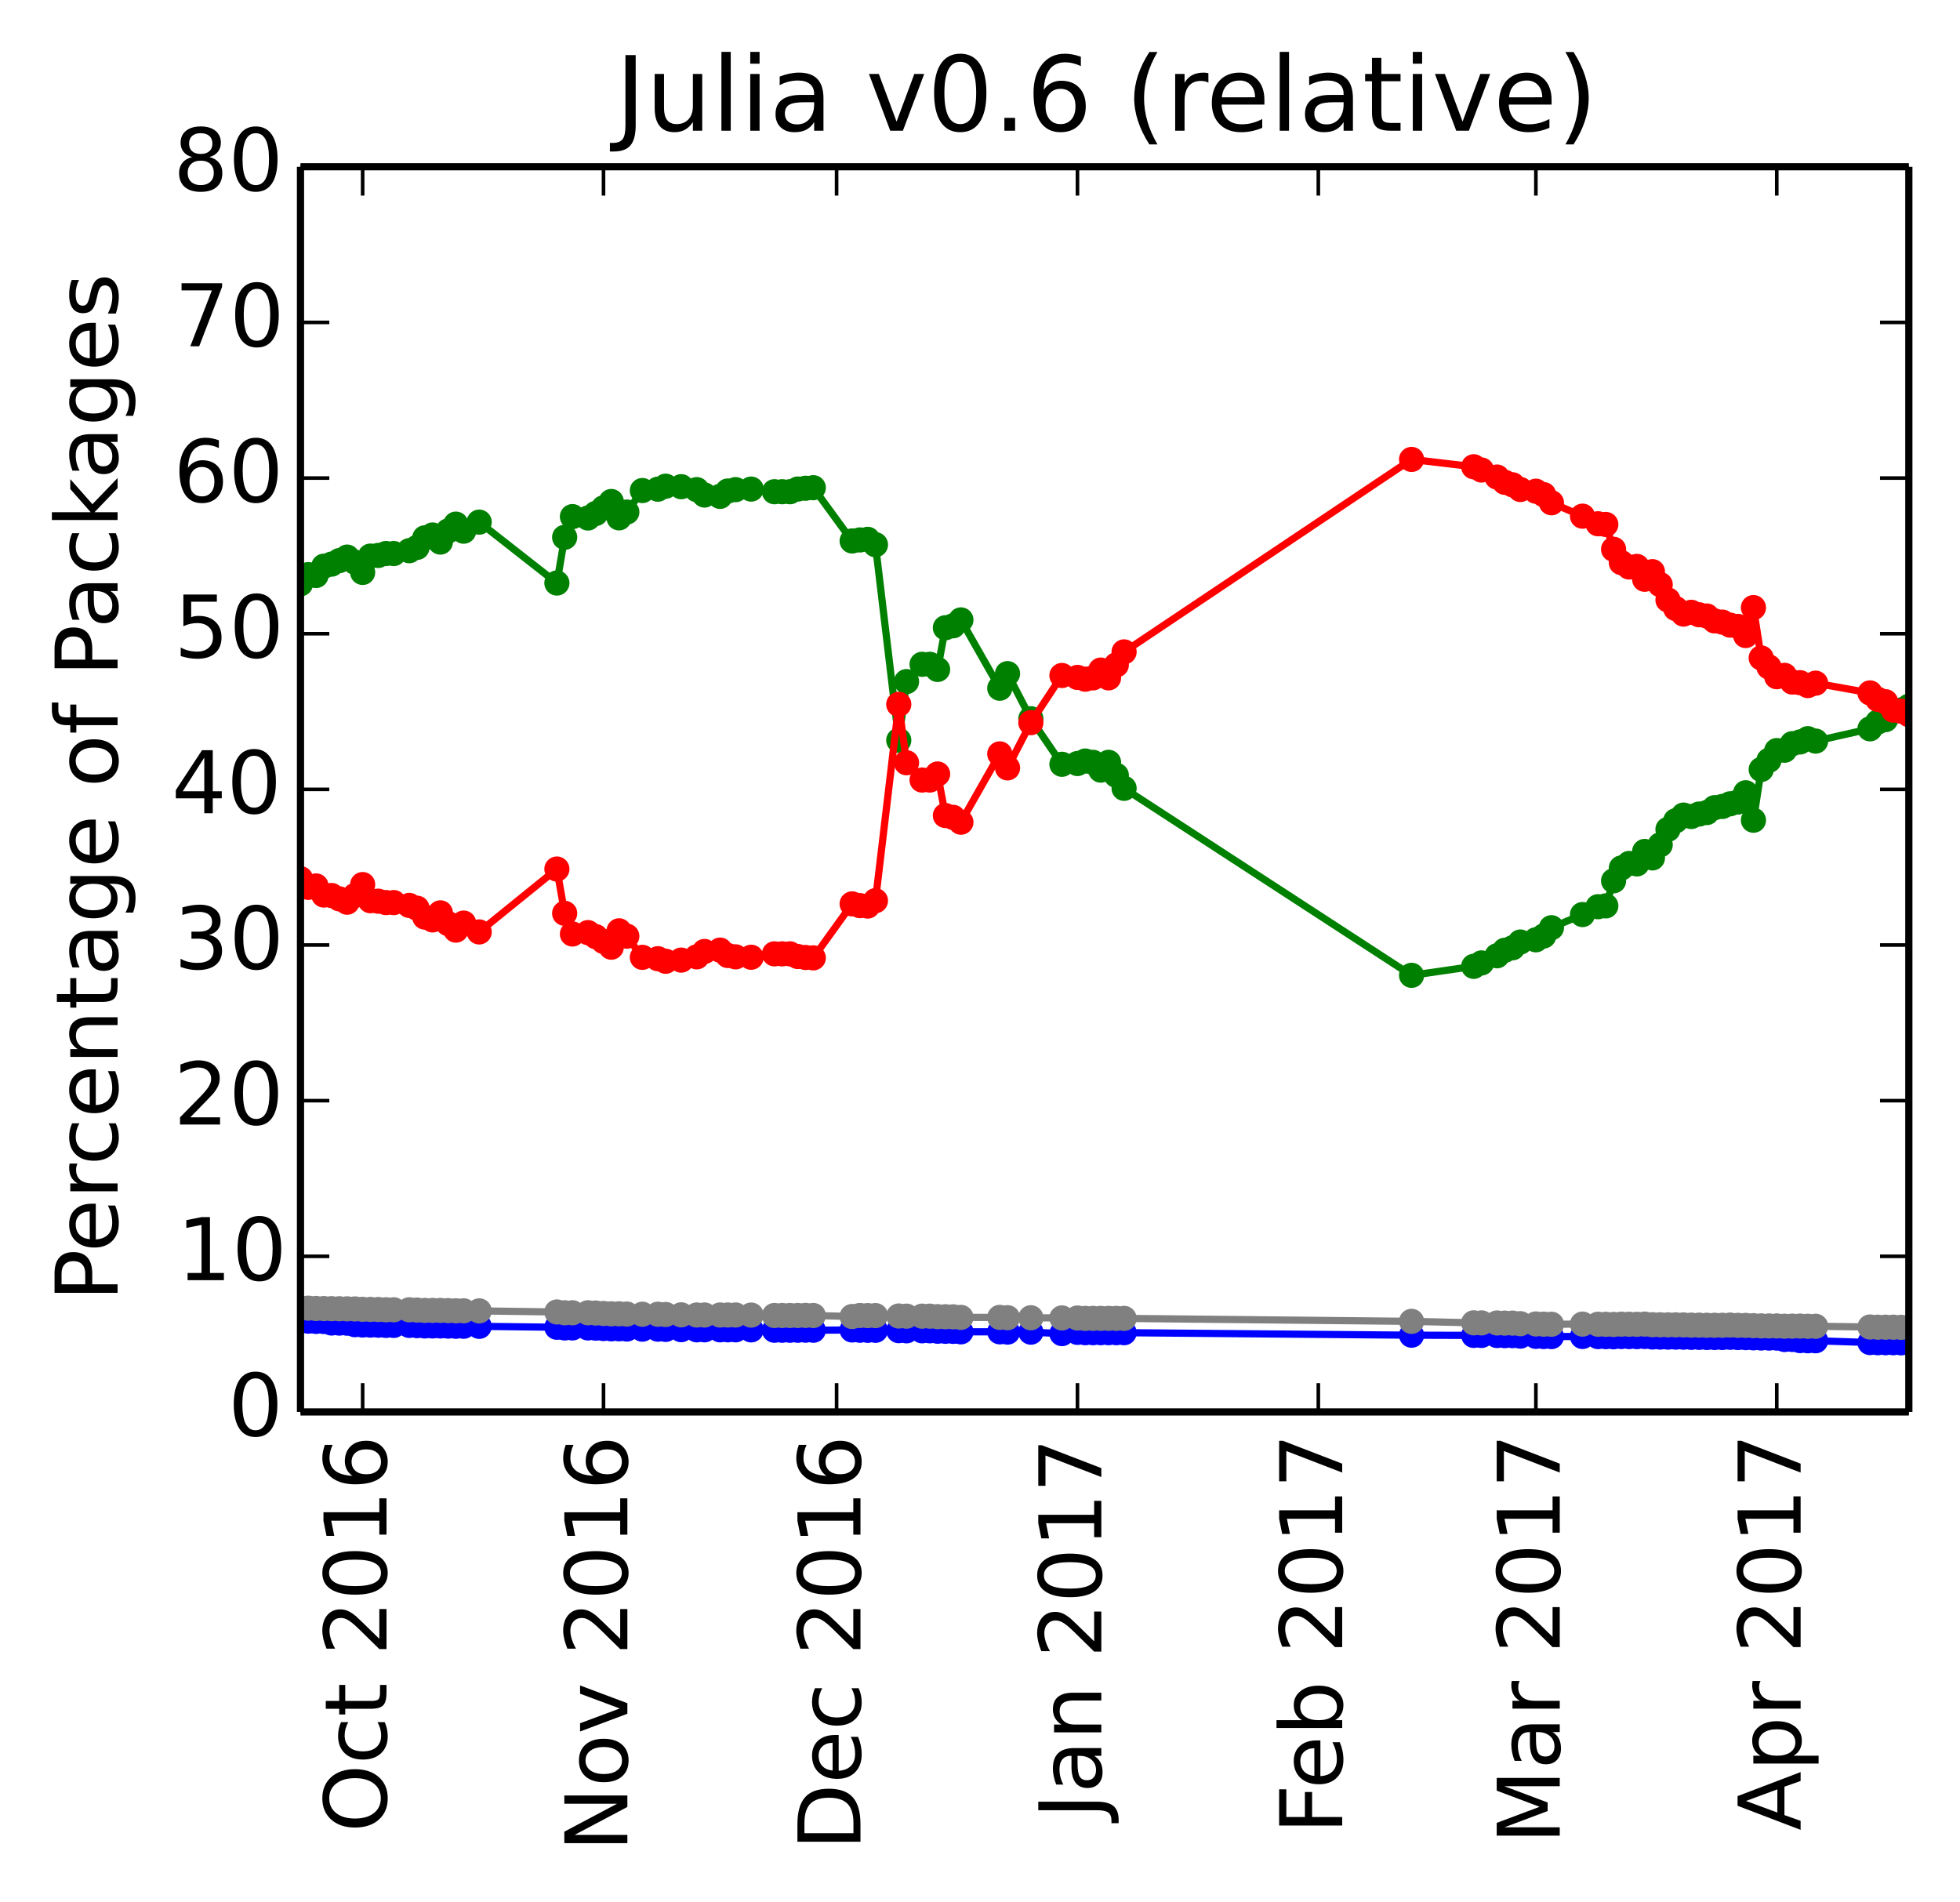 <?xml version="1.0" encoding="utf-8" standalone="no"?>
<!DOCTYPE svg PUBLIC "-//W3C//DTD SVG 1.1//EN"
  "http://www.w3.org/Graphics/SVG/1.1/DTD/svg11.dtd">
<!-- Created with matplotlib (http://matplotlib.org/) -->
<svg height="264pt" version="1.1" viewBox="0 0 272 264" width="272pt" xmlns="http://www.w3.org/2000/svg" xmlns:xlink="http://www.w3.org/1999/xlink">
 <defs>
  <style type="text/css">
*{stroke-linecap:butt;stroke-linejoin:round;}
  </style>
 </defs>
 <g id="figure_1">
  <g id="patch_1">
   <path d="
M0 264.162
L272.1 264.162
L272.1 0
L0 0
z
" style="fill:#ffffff;"/>
  </g>
  <g id="axes_1">
   <g id="patch_2">
    <path d="
M41.7 195.942
L264.9 195.942
L264.9 23.142
L41.7 23.142
z
" style="fill:#ffffff;"/>
   </g>
   <g id="line2d_1"/>
   <g id="line2d_2"/>
   <g id="line2d_3"/>
   <g id="line2d_4"/>
   <g id="line2d_5"/>
   <g id="line2d_6">
    <path clip-path="url(#p412a1043a6)" d="
M264.9 98.015
L263.822 98.527
L262.743 98.709
L261.665 99.868
L260.587 100.199
L259.509 101.141
L251.961 102.844
L250.883 102.509
L249.804 102.963
L248.726 103.203
L247.648 104.112
L246.57 104.163
L245.491 105.508
L244.413 106.783
L243.335 113.825
L242.257 110.015
L241.178 111.302
L240.1 111.546
L239.022 111.914
L237.943 112.083
L236.865 112.761
L235.787 112.969
L234.709 113.309
L233.63 113.113
L232.552 113.899
L231.474 115.091
L230.396 117.241
L229.317 119.055
L228.239 118.161
L227.161 119.888
L226.083 119.827
L225.004 120.453
L223.926 122.232
L222.848 125.712
L221.77 125.827
L219.613 126.918
L215.3 128.742
L214.222 129.889
L213.143 130.419
L210.987 130.728
L209.909 131.524
L208.83 131.871
L207.752 132.637
L205.596 133.631
L204.517 134.103
L195.891 135.35
L155.996 109.398
L154.917 107.595
L153.839 105.791
L152.761 106.873
L151.683 105.791
L150.604 105.611
L149.526 105.957
L147.37 106.063
L143.057 99.74
L139.822 93.483
L138.743 95.506
L133.352 86.028
L132.274 86.842
L131.196 87.116
L130.117 92.901
L129.039 92.188
L127.961 92.188
L125.804 94.588
L124.726 102.736
L121.491 75.591
L120.413 74.848
L119.335 74.93
L118.257 75.071
L112.865 67.68
L111.787 67.756
L110.709 67.866
L109.63 68.238
L108.552 68.238
L107.474 68.238
L104.239 67.873
L102.083 67.949
L101.004 68.135
L99.926 68.883
L97.77 68.696
L96.691 67.949
L94.535 67.54
L92.378 67.469
L91.3 67.886
L89.144 68.074
L86.987 71.058
L85.909 71.865
L84.83 69.595
L83.752 70.48
L82.674 71.26
L81.596 71.885
L79.439 71.694
L78.361 74.561
L77.283 80.909
L66.5 72.457
L64.344 73.711
L63.265 72.736
L62.187 73.685
L61.109 75.224
L60.03 74.246
L58.952 74.637
L57.874 75.964
L56.796 76.423
L54.639 76.817
L53.561 76.817
L52.483 77.082
L51.404 77.171
L50.326 79.436
L49.248 78.015
L48.17 77.311
L47.091 77.798
L46.013 78.287
L44.935 78.576
L43.856 79.864
L42.778 79.742
L41.7 81.022" style="fill:none;stroke:#008000;stroke-linecap:square;"/>
    <defs>
     <path d="
M0 1.5
C0.398 1.5 0.779 1.342 1.061 1.061
C1.342 0.779 1.5 0.398 1.5 0
C1.5 -0.398 1.342 -0.779 1.061 -1.061
C0.779 -1.342 0.398 -1.5 0 -1.5
C-0.398 -1.5 -0.779 -1.342 -1.061 -1.061
C-1.342 -0.779 -1.5 -0.398 -1.5 0
C-1.5 0.398 -1.342 0.779 -1.061 1.061
C-0.779 1.342 -0.398 1.5 0 1.5
z
" id="mb0b177905e" style="stroke:#008000;stroke-width:0.5;"/>
    </defs>
    <g clip-path="url(#p412a1043a6)">
     <use style="fill:#008000;stroke:#008000;stroke-width:0.5;" x="264.9" xlink:href="#mb0b177905e" y="98.015"/>
     <use style="fill:#008000;stroke:#008000;stroke-width:0.5;" x="263.822" xlink:href="#mb0b177905e" y="98.527"/>
     <use style="fill:#008000;stroke:#008000;stroke-width:0.5;" x="262.743" xlink:href="#mb0b177905e" y="98.709"/>
     <use style="fill:#008000;stroke:#008000;stroke-width:0.5;" x="261.665" xlink:href="#mb0b177905e" y="99.868"/>
     <use style="fill:#008000;stroke:#008000;stroke-width:0.5;" x="260.587" xlink:href="#mb0b177905e" y="100.199"/>
     <use style="fill:#008000;stroke:#008000;stroke-width:0.5;" x="259.509" xlink:href="#mb0b177905e" y="101.141"/>
     <use style="fill:#008000;stroke:#008000;stroke-width:0.5;" x="251.961" xlink:href="#mb0b177905e" y="102.844"/>
     <use style="fill:#008000;stroke:#008000;stroke-width:0.5;" x="250.883" xlink:href="#mb0b177905e" y="102.509"/>
     <use style="fill:#008000;stroke:#008000;stroke-width:0.5;" x="249.804" xlink:href="#mb0b177905e" y="102.963"/>
     <use style="fill:#008000;stroke:#008000;stroke-width:0.5;" x="248.726" xlink:href="#mb0b177905e" y="103.203"/>
     <use style="fill:#008000;stroke:#008000;stroke-width:0.5;" x="247.648" xlink:href="#mb0b177905e" y="104.112"/>
     <use style="fill:#008000;stroke:#008000;stroke-width:0.5;" x="246.57" xlink:href="#mb0b177905e" y="104.163"/>
     <use style="fill:#008000;stroke:#008000;stroke-width:0.5;" x="245.491" xlink:href="#mb0b177905e" y="105.508"/>
     <use style="fill:#008000;stroke:#008000;stroke-width:0.5;" x="244.413" xlink:href="#mb0b177905e" y="106.783"/>
     <use style="fill:#008000;stroke:#008000;stroke-width:0.5;" x="243.335" xlink:href="#mb0b177905e" y="113.825"/>
     <use style="fill:#008000;stroke:#008000;stroke-width:0.5;" x="242.257" xlink:href="#mb0b177905e" y="110.015"/>
     <use style="fill:#008000;stroke:#008000;stroke-width:0.5;" x="241.178" xlink:href="#mb0b177905e" y="111.302"/>
     <use style="fill:#008000;stroke:#008000;stroke-width:0.5;" x="240.1" xlink:href="#mb0b177905e" y="111.546"/>
     <use style="fill:#008000;stroke:#008000;stroke-width:0.5;" x="239.022" xlink:href="#mb0b177905e" y="111.914"/>
     <use style="fill:#008000;stroke:#008000;stroke-width:0.5;" x="237.943" xlink:href="#mb0b177905e" y="112.083"/>
     <use style="fill:#008000;stroke:#008000;stroke-width:0.5;" x="236.865" xlink:href="#mb0b177905e" y="112.761"/>
     <use style="fill:#008000;stroke:#008000;stroke-width:0.5;" x="235.787" xlink:href="#mb0b177905e" y="112.969"/>
     <use style="fill:#008000;stroke:#008000;stroke-width:0.5;" x="234.709" xlink:href="#mb0b177905e" y="113.309"/>
     <use style="fill:#008000;stroke:#008000;stroke-width:0.5;" x="233.63" xlink:href="#mb0b177905e" y="113.113"/>
     <use style="fill:#008000;stroke:#008000;stroke-width:0.5;" x="232.552" xlink:href="#mb0b177905e" y="113.899"/>
     <use style="fill:#008000;stroke:#008000;stroke-width:0.5;" x="231.474" xlink:href="#mb0b177905e" y="115.091"/>
     <use style="fill:#008000;stroke:#008000;stroke-width:0.5;" x="230.396" xlink:href="#mb0b177905e" y="117.241"/>
     <use style="fill:#008000;stroke:#008000;stroke-width:0.5;" x="229.317" xlink:href="#mb0b177905e" y="119.055"/>
     <use style="fill:#008000;stroke:#008000;stroke-width:0.5;" x="228.239" xlink:href="#mb0b177905e" y="118.161"/>
     <use style="fill:#008000;stroke:#008000;stroke-width:0.5;" x="227.161" xlink:href="#mb0b177905e" y="119.888"/>
     <use style="fill:#008000;stroke:#008000;stroke-width:0.5;" x="226.083" xlink:href="#mb0b177905e" y="119.827"/>
     <use style="fill:#008000;stroke:#008000;stroke-width:0.5;" x="225.004" xlink:href="#mb0b177905e" y="120.453"/>
     <use style="fill:#008000;stroke:#008000;stroke-width:0.5;" x="223.926" xlink:href="#mb0b177905e" y="122.232"/>
     <use style="fill:#008000;stroke:#008000;stroke-width:0.5;" x="222.848" xlink:href="#mb0b177905e" y="125.712"/>
     <use style="fill:#008000;stroke:#008000;stroke-width:0.5;" x="221.77" xlink:href="#mb0b177905e" y="125.827"/>
     <use style="fill:#008000;stroke:#008000;stroke-width:0.5;" x="219.613" xlink:href="#mb0b177905e" y="126.918"/>
     <use style="fill:#008000;stroke:#008000;stroke-width:0.5;" x="215.3" xlink:href="#mb0b177905e" y="128.742"/>
     <use style="fill:#008000;stroke:#008000;stroke-width:0.5;" x="214.222" xlink:href="#mb0b177905e" y="129.889"/>
     <use style="fill:#008000;stroke:#008000;stroke-width:0.5;" x="213.143" xlink:href="#mb0b177905e" y="130.419"/>
     <use style="fill:#008000;stroke:#008000;stroke-width:0.5;" x="210.987" xlink:href="#mb0b177905e" y="130.728"/>
     <use style="fill:#008000;stroke:#008000;stroke-width:0.5;" x="209.909" xlink:href="#mb0b177905e" y="131.524"/>
     <use style="fill:#008000;stroke:#008000;stroke-width:0.5;" x="208.83" xlink:href="#mb0b177905e" y="131.871"/>
     <use style="fill:#008000;stroke:#008000;stroke-width:0.5;" x="207.752" xlink:href="#mb0b177905e" y="132.637"/>
     <use style="fill:#008000;stroke:#008000;stroke-width:0.5;" x="205.596" xlink:href="#mb0b177905e" y="133.631"/>
     <use style="fill:#008000;stroke:#008000;stroke-width:0.5;" x="204.517" xlink:href="#mb0b177905e" y="134.103"/>
     <use style="fill:#008000;stroke:#008000;stroke-width:0.5;" x="195.891" xlink:href="#mb0b177905e" y="135.35"/>
     <use style="fill:#008000;stroke:#008000;stroke-width:0.5;" x="155.996" xlink:href="#mb0b177905e" y="109.398"/>
     <use style="fill:#008000;stroke:#008000;stroke-width:0.5;" x="154.917" xlink:href="#mb0b177905e" y="107.595"/>
     <use style="fill:#008000;stroke:#008000;stroke-width:0.5;" x="153.839" xlink:href="#mb0b177905e" y="105.791"/>
     <use style="fill:#008000;stroke:#008000;stroke-width:0.5;" x="152.761" xlink:href="#mb0b177905e" y="106.873"/>
     <use style="fill:#008000;stroke:#008000;stroke-width:0.5;" x="151.683" xlink:href="#mb0b177905e" y="105.791"/>
     <use style="fill:#008000;stroke:#008000;stroke-width:0.5;" x="150.604" xlink:href="#mb0b177905e" y="105.611"/>
     <use style="fill:#008000;stroke:#008000;stroke-width:0.5;" x="149.526" xlink:href="#mb0b177905e" y="105.957"/>
     <use style="fill:#008000;stroke:#008000;stroke-width:0.5;" x="147.37" xlink:href="#mb0b177905e" y="106.063"/>
     <use style="fill:#008000;stroke:#008000;stroke-width:0.5;" x="143.057" xlink:href="#mb0b177905e" y="99.74"/>
     <use style="fill:#008000;stroke:#008000;stroke-width:0.5;" x="139.822" xlink:href="#mb0b177905e" y="93.483"/>
     <use style="fill:#008000;stroke:#008000;stroke-width:0.5;" x="138.743" xlink:href="#mb0b177905e" y="95.506"/>
     <use style="fill:#008000;stroke:#008000;stroke-width:0.5;" x="133.352" xlink:href="#mb0b177905e" y="86.028"/>
     <use style="fill:#008000;stroke:#008000;stroke-width:0.5;" x="132.274" xlink:href="#mb0b177905e" y="86.842"/>
     <use style="fill:#008000;stroke:#008000;stroke-width:0.5;" x="131.196" xlink:href="#mb0b177905e" y="87.116"/>
     <use style="fill:#008000;stroke:#008000;stroke-width:0.5;" x="130.117" xlink:href="#mb0b177905e" y="92.901"/>
     <use style="fill:#008000;stroke:#008000;stroke-width:0.5;" x="129.039" xlink:href="#mb0b177905e" y="92.188"/>
     <use style="fill:#008000;stroke:#008000;stroke-width:0.5;" x="127.961" xlink:href="#mb0b177905e" y="92.188"/>
     <use style="fill:#008000;stroke:#008000;stroke-width:0.5;" x="125.804" xlink:href="#mb0b177905e" y="94.588"/>
     <use style="fill:#008000;stroke:#008000;stroke-width:0.5;" x="124.726" xlink:href="#mb0b177905e" y="102.736"/>
     <use style="fill:#008000;stroke:#008000;stroke-width:0.5;" x="121.491" xlink:href="#mb0b177905e" y="75.591"/>
     <use style="fill:#008000;stroke:#008000;stroke-width:0.5;" x="120.413" xlink:href="#mb0b177905e" y="74.848"/>
     <use style="fill:#008000;stroke:#008000;stroke-width:0.5;" x="119.335" xlink:href="#mb0b177905e" y="74.93"/>
     <use style="fill:#008000;stroke:#008000;stroke-width:0.5;" x="118.257" xlink:href="#mb0b177905e" y="75.071"/>
     <use style="fill:#008000;stroke:#008000;stroke-width:0.5;" x="112.865" xlink:href="#mb0b177905e" y="67.68"/>
     <use style="fill:#008000;stroke:#008000;stroke-width:0.5;" x="111.787" xlink:href="#mb0b177905e" y="67.756"/>
     <use style="fill:#008000;stroke:#008000;stroke-width:0.5;" x="110.709" xlink:href="#mb0b177905e" y="67.866"/>
     <use style="fill:#008000;stroke:#008000;stroke-width:0.5;" x="109.63" xlink:href="#mb0b177905e" y="68.238"/>
     <use style="fill:#008000;stroke:#008000;stroke-width:0.5;" x="108.552" xlink:href="#mb0b177905e" y="68.238"/>
     <use style="fill:#008000;stroke:#008000;stroke-width:0.5;" x="107.474" xlink:href="#mb0b177905e" y="68.238"/>
     <use style="fill:#008000;stroke:#008000;stroke-width:0.5;" x="104.239" xlink:href="#mb0b177905e" y="67.873"/>
     <use style="fill:#008000;stroke:#008000;stroke-width:0.5;" x="102.083" xlink:href="#mb0b177905e" y="67.949"/>
     <use style="fill:#008000;stroke:#008000;stroke-width:0.5;" x="101.004" xlink:href="#mb0b177905e" y="68.136"/>
     <use style="fill:#008000;stroke:#008000;stroke-width:0.5;" x="99.926" xlink:href="#mb0b177905e" y="68.883"/>
     <use style="fill:#008000;stroke:#008000;stroke-width:0.5;" x="97.77" xlink:href="#mb0b177905e" y="68.696"/>
     <use style="fill:#008000;stroke:#008000;stroke-width:0.5;" x="96.691" xlink:href="#mb0b177905e" y="67.949"/>
     <use style="fill:#008000;stroke:#008000;stroke-width:0.5;" x="94.535" xlink:href="#mb0b177905e" y="67.54"/>
     <use style="fill:#008000;stroke:#008000;stroke-width:0.5;" x="92.378" xlink:href="#mb0b177905e" y="67.469"/>
     <use style="fill:#008000;stroke:#008000;stroke-width:0.5;" x="91.3" xlink:href="#mb0b177905e" y="67.886"/>
     <use style="fill:#008000;stroke:#008000;stroke-width:0.5;" x="89.143" xlink:href="#mb0b177905e" y="68.074"/>
     <use style="fill:#008000;stroke:#008000;stroke-width:0.5;" x="86.987" xlink:href="#mb0b177905e" y="71.058"/>
     <use style="fill:#008000;stroke:#008000;stroke-width:0.5;" x="85.909" xlink:href="#mb0b177905e" y="71.865"/>
     <use style="fill:#008000;stroke:#008000;stroke-width:0.5;" x="84.83" xlink:href="#mb0b177905e" y="69.595"/>
     <use style="fill:#008000;stroke:#008000;stroke-width:0.5;" x="83.752" xlink:href="#mb0b177905e" y="70.48"/>
     <use style="fill:#008000;stroke:#008000;stroke-width:0.5;" x="82.674" xlink:href="#mb0b177905e" y="71.26"/>
     <use style="fill:#008000;stroke:#008000;stroke-width:0.5;" x="81.596" xlink:href="#mb0b177905e" y="71.885"/>
     <use style="fill:#008000;stroke:#008000;stroke-width:0.5;" x="79.439" xlink:href="#mb0b177905e" y="71.694"/>
     <use style="fill:#008000;stroke:#008000;stroke-width:0.5;" x="78.361" xlink:href="#mb0b177905e" y="74.561"/>
     <use style="fill:#008000;stroke:#008000;stroke-width:0.5;" x="77.283" xlink:href="#mb0b177905e" y="80.909"/>
     <use style="fill:#008000;stroke:#008000;stroke-width:0.5;" x="66.5" xlink:href="#mb0b177905e" y="72.458"/>
     <use style="fill:#008000;stroke:#008000;stroke-width:0.5;" x="64.343" xlink:href="#mb0b177905e" y="73.711"/>
     <use style="fill:#008000;stroke:#008000;stroke-width:0.5;" x="63.265" xlink:href="#mb0b177905e" y="72.736"/>
     <use style="fill:#008000;stroke:#008000;stroke-width:0.5;" x="62.187" xlink:href="#mb0b177905e" y="73.685"/>
     <use style="fill:#008000;stroke:#008000;stroke-width:0.5;" x="61.109" xlink:href="#mb0b177905e" y="75.224"/>
     <use style="fill:#008000;stroke:#008000;stroke-width:0.5;" x="60.03" xlink:href="#mb0b177905e" y="74.246"/>
     <use style="fill:#008000;stroke:#008000;stroke-width:0.5;" x="58.952" xlink:href="#mb0b177905e" y="74.637"/>
     <use style="fill:#008000;stroke:#008000;stroke-width:0.5;" x="57.874" xlink:href="#mb0b177905e" y="75.964"/>
     <use style="fill:#008000;stroke:#008000;stroke-width:0.5;" x="56.796" xlink:href="#mb0b177905e" y="76.423"/>
     <use style="fill:#008000;stroke:#008000;stroke-width:0.5;" x="54.639" xlink:href="#mb0b177905e" y="76.817"/>
     <use style="fill:#008000;stroke:#008000;stroke-width:0.5;" x="53.561" xlink:href="#mb0b177905e" y="76.817"/>
     <use style="fill:#008000;stroke:#008000;stroke-width:0.5;" x="52.483" xlink:href="#mb0b177905e" y="77.083"/>
     <use style="fill:#008000;stroke:#008000;stroke-width:0.5;" x="51.404" xlink:href="#mb0b177905e" y="77.171"/>
     <use style="fill:#008000;stroke:#008000;stroke-width:0.5;" x="50.326" xlink:href="#mb0b177905e" y="79.436"/>
     <use style="fill:#008000;stroke:#008000;stroke-width:0.5;" x="49.248" xlink:href="#mb0b177905e" y="78.015"/>
     <use style="fill:#008000;stroke:#008000;stroke-width:0.5;" x="48.17" xlink:href="#mb0b177905e" y="77.311"/>
     <use style="fill:#008000;stroke:#008000;stroke-width:0.5;" x="47.091" xlink:href="#mb0b177905e" y="77.798"/>
     <use style="fill:#008000;stroke:#008000;stroke-width:0.5;" x="46.013" xlink:href="#mb0b177905e" y="78.286"/>
     <use style="fill:#008000;stroke:#008000;stroke-width:0.5;" x="44.935" xlink:href="#mb0b177905e" y="78.576"/>
     <use style="fill:#008000;stroke:#008000;stroke-width:0.5;" x="43.857" xlink:href="#mb0b177905e" y="79.864"/>
     <use style="fill:#008000;stroke:#008000;stroke-width:0.5;" x="42.778" xlink:href="#mb0b177905e" y="79.742"/>
     <use style="fill:#008000;stroke:#008000;stroke-width:0.5;" x="41.7" xlink:href="#mb0b177905e" y="81.023"/>
    </g>
   </g>
   <g id="line2d_7">
    <path clip-path="url(#p412a1043a6)" d="
M264.9 99.171
L263.822 98.692
L262.743 98.543
L261.665 97.383
L260.587 97.052
L259.509 96.16
L251.961 94.807
L250.883 95.142
L249.804 94.739
L248.726 94.65
L247.648 93.723
L246.57 93.909
L245.491 92.564
L244.413 91.306
L243.335 84.317
L242.257 88.195
L241.178 86.926
L240.1 86.753
L239.022 86.332
L237.943 86.163
L236.865 85.485
L235.787 85.312
L234.709 84.972
L233.63 85.221
L232.552 84.452
L231.474 83.261
L230.396 81.128
L229.317 79.332
L228.239 80.387
L227.161 78.606
L226.083 78.685
L225.004 78.077
L223.926 76.227
L222.848 72.782
L221.77 72.685
L219.613 71.63
L215.3 69.77
L214.222 68.641
L213.143 68.165
L210.987 67.929
L209.909 67.279
L208.83 66.932
L207.752 66.203
L205.596 65.228
L204.517 64.774
L195.891 63.757
L155.996 90.466
L154.917 92.269
L153.839 94.072
L152.761 92.99
L151.683 94.072
L150.604 94.252
L149.526 94.007
L147.37 93.74
L143.057 100.285
L139.822 106.562
L138.743 104.62
L133.352 114.099
L132.274 113.429
L131.196 113.175
L130.117 107.411
L129.039 108.249
L127.961 108.249
L125.804 105.849
L124.726 97.743
L121.491 124.994
L120.413 125.737
L119.335 125.677
L118.257 125.434
L112.865 132.926
L111.787 132.872
L110.709 132.74
L109.63 132.369
L108.552 132.369
L107.474 132.369
L104.239 132.841
L102.083 132.786
L101.004 132.599
L99.926 131.852
L97.77 132.039
L96.691 132.786
L94.535 133.238
L92.378 133.396
L91.3 133.044
L89.144 132.855
L86.987 129.916
L85.909 129.175
L84.83 131.444
L83.752 130.648
L82.674 129.979
L81.596 129.421
L79.439 129.613
L78.361 126.745
L77.283 120.602
L66.5 129.33
L64.344 128.101
L63.265 129.075
L62.187 128.173
L61.109 126.681
L60.03 127.659
L58.952 127.268
L57.874 126.036
L56.796 125.648
L54.639 125.254
L53.561 125.254
L52.483 125.061
L51.404 124.996
L50.326 122.755
L49.248 124.273
L48.17 125.2
L47.091 124.737
L46.013 124.274
L44.935 124.207
L43.856 122.945
L42.778 123.142
L41.7 121.936" style="fill:none;stroke:#ff0000;stroke-linecap:square;"/>
    <defs>
     <path d="
M0 1.5
C0.398 1.5 0.779 1.342 1.061 1.061
C1.342 0.779 1.5 0.398 1.5 0
C1.5 -0.398 1.342 -0.779 1.061 -1.061
C0.779 -1.342 0.398 -1.5 0 -1.5
C-0.398 -1.5 -0.779 -1.342 -1.061 -1.061
C-1.342 -0.779 -1.5 -0.398 -1.5 0
C-1.5 0.398 -1.342 0.779 -1.061 1.061
C-0.779 1.342 -0.398 1.5 0 1.5
z
" id="ma07bdd5909" style="stroke:#ff0000;stroke-width:0.5;"/>
    </defs>
    <g clip-path="url(#p412a1043a6)">
     <use style="fill:#ff0000;stroke:#ff0000;stroke-width:0.5;" x="264.9" xlink:href="#ma07bdd5909" y="99.171"/>
     <use style="fill:#ff0000;stroke:#ff0000;stroke-width:0.5;" x="263.822" xlink:href="#ma07bdd5909" y="98.692"/>
     <use style="fill:#ff0000;stroke:#ff0000;stroke-width:0.5;" x="262.743" xlink:href="#ma07bdd5909" y="98.543"/>
     <use style="fill:#ff0000;stroke:#ff0000;stroke-width:0.5;" x="261.665" xlink:href="#ma07bdd5909" y="97.383"/>
     <use style="fill:#ff0000;stroke:#ff0000;stroke-width:0.5;" x="260.587" xlink:href="#ma07bdd5909" y="97.052"/>
     <use style="fill:#ff0000;stroke:#ff0000;stroke-width:0.5;" x="259.509" xlink:href="#ma07bdd5909" y="96.16"/>
     <use style="fill:#ff0000;stroke:#ff0000;stroke-width:0.5;" x="251.961" xlink:href="#ma07bdd5909" y="94.807"/>
     <use style="fill:#ff0000;stroke:#ff0000;stroke-width:0.5;" x="250.883" xlink:href="#ma07bdd5909" y="95.142"/>
     <use style="fill:#ff0000;stroke:#ff0000;stroke-width:0.5;" x="249.804" xlink:href="#ma07bdd5909" y="94.739"/>
     <use style="fill:#ff0000;stroke:#ff0000;stroke-width:0.5;" x="248.726" xlink:href="#ma07bdd5909" y="94.65"/>
     <use style="fill:#ff0000;stroke:#ff0000;stroke-width:0.5;" x="247.648" xlink:href="#ma07bdd5909" y="93.723"/>
     <use style="fill:#ff0000;stroke:#ff0000;stroke-width:0.5;" x="246.57" xlink:href="#ma07bdd5909" y="93.909"/>
     <use style="fill:#ff0000;stroke:#ff0000;stroke-width:0.5;" x="245.491" xlink:href="#ma07bdd5909" y="92.564"/>
     <use style="fill:#ff0000;stroke:#ff0000;stroke-width:0.5;" x="244.413" xlink:href="#ma07bdd5909" y="91.306"/>
     <use style="fill:#ff0000;stroke:#ff0000;stroke-width:0.5;" x="243.335" xlink:href="#ma07bdd5909" y="84.316"/>
     <use style="fill:#ff0000;stroke:#ff0000;stroke-width:0.5;" x="242.257" xlink:href="#ma07bdd5909" y="88.195"/>
     <use style="fill:#ff0000;stroke:#ff0000;stroke-width:0.5;" x="241.178" xlink:href="#ma07bdd5909" y="86.926"/>
     <use style="fill:#ff0000;stroke:#ff0000;stroke-width:0.5;" x="240.1" xlink:href="#ma07bdd5909" y="86.753"/>
     <use style="fill:#ff0000;stroke:#ff0000;stroke-width:0.5;" x="239.022" xlink:href="#ma07bdd5909" y="86.332"/>
     <use style="fill:#ff0000;stroke:#ff0000;stroke-width:0.5;" x="237.943" xlink:href="#ma07bdd5909" y="86.163"/>
     <use style="fill:#ff0000;stroke:#ff0000;stroke-width:0.5;" x="236.865" xlink:href="#ma07bdd5909" y="85.485"/>
     <use style="fill:#ff0000;stroke:#ff0000;stroke-width:0.5;" x="235.787" xlink:href="#ma07bdd5909" y="85.312"/>
     <use style="fill:#ff0000;stroke:#ff0000;stroke-width:0.5;" x="234.709" xlink:href="#ma07bdd5909" y="84.972"/>
     <use style="fill:#ff0000;stroke:#ff0000;stroke-width:0.5;" x="233.63" xlink:href="#ma07bdd5909" y="85.22"/>
     <use style="fill:#ff0000;stroke:#ff0000;stroke-width:0.5;" x="232.552" xlink:href="#ma07bdd5909" y="84.452"/>
     <use style="fill:#ff0000;stroke:#ff0000;stroke-width:0.5;" x="231.474" xlink:href="#ma07bdd5909" y="83.261"/>
     <use style="fill:#ff0000;stroke:#ff0000;stroke-width:0.5;" x="230.396" xlink:href="#ma07bdd5909" y="81.128"/>
     <use style="fill:#ff0000;stroke:#ff0000;stroke-width:0.5;" x="229.317" xlink:href="#ma07bdd5909" y="79.332"/>
     <use style="fill:#ff0000;stroke:#ff0000;stroke-width:0.5;" x="228.239" xlink:href="#ma07bdd5909" y="80.387"/>
     <use style="fill:#ff0000;stroke:#ff0000;stroke-width:0.5;" x="227.161" xlink:href="#ma07bdd5909" y="78.606"/>
     <use style="fill:#ff0000;stroke:#ff0000;stroke-width:0.5;" x="226.083" xlink:href="#ma07bdd5909" y="78.685"/>
     <use style="fill:#ff0000;stroke:#ff0000;stroke-width:0.5;" x="225.004" xlink:href="#ma07bdd5909" y="78.077"/>
     <use style="fill:#ff0000;stroke:#ff0000;stroke-width:0.5;" x="223.926" xlink:href="#ma07bdd5909" y="76.227"/>
     <use style="fill:#ff0000;stroke:#ff0000;stroke-width:0.5;" x="222.848" xlink:href="#ma07bdd5909" y="72.782"/>
     <use style="fill:#ff0000;stroke:#ff0000;stroke-width:0.5;" x="221.77" xlink:href="#ma07bdd5909" y="72.685"/>
     <use style="fill:#ff0000;stroke:#ff0000;stroke-width:0.5;" x="219.613" xlink:href="#ma07bdd5909" y="71.63"/>
     <use style="fill:#ff0000;stroke:#ff0000;stroke-width:0.5;" x="215.3" xlink:href="#ma07bdd5909" y="69.77"/>
     <use style="fill:#ff0000;stroke:#ff0000;stroke-width:0.5;" x="214.222" xlink:href="#ma07bdd5909" y="68.641"/>
     <use style="fill:#ff0000;stroke:#ff0000;stroke-width:0.5;" x="213.143" xlink:href="#ma07bdd5909" y="68.165"/>
     <use style="fill:#ff0000;stroke:#ff0000;stroke-width:0.5;" x="210.987" xlink:href="#ma07bdd5909" y="67.929"/>
     <use style="fill:#ff0000;stroke:#ff0000;stroke-width:0.5;" x="209.909" xlink:href="#ma07bdd5909" y="67.279"/>
     <use style="fill:#ff0000;stroke:#ff0000;stroke-width:0.5;" x="208.83" xlink:href="#ma07bdd5909" y="66.932"/>
     <use style="fill:#ff0000;stroke:#ff0000;stroke-width:0.5;" x="207.752" xlink:href="#ma07bdd5909" y="66.203"/>
     <use style="fill:#ff0000;stroke:#ff0000;stroke-width:0.5;" x="205.596" xlink:href="#ma07bdd5909" y="65.228"/>
     <use style="fill:#ff0000;stroke:#ff0000;stroke-width:0.5;" x="204.517" xlink:href="#ma07bdd5909" y="64.774"/>
     <use style="fill:#ff0000;stroke:#ff0000;stroke-width:0.5;" x="195.891" xlink:href="#ma07bdd5909" y="63.757"/>
     <use style="fill:#ff0000;stroke:#ff0000;stroke-width:0.5;" x="155.996" xlink:href="#ma07bdd5909" y="90.466"/>
     <use style="fill:#ff0000;stroke:#ff0000;stroke-width:0.5;" x="154.917" xlink:href="#ma07bdd5909" y="92.269"/>
     <use style="fill:#ff0000;stroke:#ff0000;stroke-width:0.5;" x="153.839" xlink:href="#ma07bdd5909" y="94.072"/>
     <use style="fill:#ff0000;stroke:#ff0000;stroke-width:0.5;" x="152.761" xlink:href="#ma07bdd5909" y="92.99"/>
     <use style="fill:#ff0000;stroke:#ff0000;stroke-width:0.5;" x="151.683" xlink:href="#ma07bdd5909" y="94.072"/>
     <use style="fill:#ff0000;stroke:#ff0000;stroke-width:0.5;" x="150.604" xlink:href="#ma07bdd5909" y="94.252"/>
     <use style="fill:#ff0000;stroke:#ff0000;stroke-width:0.5;" x="149.526" xlink:href="#ma07bdd5909" y="94.007"/>
     <use style="fill:#ff0000;stroke:#ff0000;stroke-width:0.5;" x="147.37" xlink:href="#ma07bdd5909" y="93.74"/>
     <use style="fill:#ff0000;stroke:#ff0000;stroke-width:0.5;" x="143.057" xlink:href="#ma07bdd5909" y="100.285"/>
     <use style="fill:#ff0000;stroke:#ff0000;stroke-width:0.5;" x="139.822" xlink:href="#ma07bdd5909" y="106.562"/>
     <use style="fill:#ff0000;stroke:#ff0000;stroke-width:0.5;" x="138.743" xlink:href="#ma07bdd5909" y="104.62"/>
     <use style="fill:#ff0000;stroke:#ff0000;stroke-width:0.5;" x="133.352" xlink:href="#ma07bdd5909" y="114.099"/>
     <use style="fill:#ff0000;stroke:#ff0000;stroke-width:0.5;" x="132.274" xlink:href="#ma07bdd5909" y="113.429"/>
     <use style="fill:#ff0000;stroke:#ff0000;stroke-width:0.5;" x="131.196" xlink:href="#ma07bdd5909" y="113.175"/>
     <use style="fill:#ff0000;stroke:#ff0000;stroke-width:0.5;" x="130.117" xlink:href="#ma07bdd5909" y="107.411"/>
     <use style="fill:#ff0000;stroke:#ff0000;stroke-width:0.5;" x="129.039" xlink:href="#ma07bdd5909" y="108.249"/>
     <use style="fill:#ff0000;stroke:#ff0000;stroke-width:0.5;" x="127.961" xlink:href="#ma07bdd5909" y="108.249"/>
     <use style="fill:#ff0000;stroke:#ff0000;stroke-width:0.5;" x="125.804" xlink:href="#ma07bdd5909" y="105.849"/>
     <use style="fill:#ff0000;stroke:#ff0000;stroke-width:0.5;" x="124.726" xlink:href="#ma07bdd5909" y="97.743"/>
     <use style="fill:#ff0000;stroke:#ff0000;stroke-width:0.5;" x="121.491" xlink:href="#ma07bdd5909" y="124.994"/>
     <use style="fill:#ff0000;stroke:#ff0000;stroke-width:0.5;" x="120.413" xlink:href="#ma07bdd5909" y="125.737"/>
     <use style="fill:#ff0000;stroke:#ff0000;stroke-width:0.5;" x="119.335" xlink:href="#ma07bdd5909" y="125.677"/>
     <use style="fill:#ff0000;stroke:#ff0000;stroke-width:0.5;" x="118.257" xlink:href="#ma07bdd5909" y="125.434"/>
     <use style="fill:#ff0000;stroke:#ff0000;stroke-width:0.5;" x="112.865" xlink:href="#ma07bdd5909" y="132.926"/>
     <use style="fill:#ff0000;stroke:#ff0000;stroke-width:0.5;" x="111.787" xlink:href="#ma07bdd5909" y="132.872"/>
     <use style="fill:#ff0000;stroke:#ff0000;stroke-width:0.5;" x="110.709" xlink:href="#ma07bdd5909" y="132.74"/>
     <use style="fill:#ff0000;stroke:#ff0000;stroke-width:0.5;" x="109.63" xlink:href="#ma07bdd5909" y="132.369"/>
     <use style="fill:#ff0000;stroke:#ff0000;stroke-width:0.5;" x="108.552" xlink:href="#ma07bdd5909" y="132.369"/>
     <use style="fill:#ff0000;stroke:#ff0000;stroke-width:0.5;" x="107.474" xlink:href="#ma07bdd5909" y="132.369"/>
     <use style="fill:#ff0000;stroke:#ff0000;stroke-width:0.5;" x="104.239" xlink:href="#ma07bdd5909" y="132.841"/>
     <use style="fill:#ff0000;stroke:#ff0000;stroke-width:0.5;" x="102.083" xlink:href="#ma07bdd5909" y="132.786"/>
     <use style="fill:#ff0000;stroke:#ff0000;stroke-width:0.5;" x="101.004" xlink:href="#ma07bdd5909" y="132.599"/>
     <use style="fill:#ff0000;stroke:#ff0000;stroke-width:0.5;" x="99.926" xlink:href="#ma07bdd5909" y="131.852"/>
     <use style="fill:#ff0000;stroke:#ff0000;stroke-width:0.5;" x="97.77" xlink:href="#ma07bdd5909" y="132.039"/>
     <use style="fill:#ff0000;stroke:#ff0000;stroke-width:0.5;" x="96.691" xlink:href="#ma07bdd5909" y="132.786"/>
     <use style="fill:#ff0000;stroke:#ff0000;stroke-width:0.5;" x="94.535" xlink:href="#ma07bdd5909" y="133.238"/>
     <use style="fill:#ff0000;stroke:#ff0000;stroke-width:0.5;" x="92.378" xlink:href="#ma07bdd5909" y="133.396"/>
     <use style="fill:#ff0000;stroke:#ff0000;stroke-width:0.5;" x="91.3" xlink:href="#ma07bdd5909" y="133.044"/>
     <use style="fill:#ff0000;stroke:#ff0000;stroke-width:0.5;" x="89.143" xlink:href="#ma07bdd5909" y="132.855"/>
     <use style="fill:#ff0000;stroke:#ff0000;stroke-width:0.5;" x="86.987" xlink:href="#ma07bdd5909" y="129.916"/>
     <use style="fill:#ff0000;stroke:#ff0000;stroke-width:0.5;" x="85.909" xlink:href="#ma07bdd5909" y="129.175"/>
     <use style="fill:#ff0000;stroke:#ff0000;stroke-width:0.5;" x="84.83" xlink:href="#ma07bdd5909" y="131.444"/>
     <use style="fill:#ff0000;stroke:#ff0000;stroke-width:0.5;" x="83.752" xlink:href="#ma07bdd5909" y="130.648"/>
     <use style="fill:#ff0000;stroke:#ff0000;stroke-width:0.5;" x="82.674" xlink:href="#ma07bdd5909" y="129.979"/>
     <use style="fill:#ff0000;stroke:#ff0000;stroke-width:0.5;" x="81.596" xlink:href="#ma07bdd5909" y="129.421"/>
     <use style="fill:#ff0000;stroke:#ff0000;stroke-width:0.5;" x="79.439" xlink:href="#ma07bdd5909" y="129.613"/>
     <use style="fill:#ff0000;stroke:#ff0000;stroke-width:0.5;" x="78.361" xlink:href="#ma07bdd5909" y="126.745"/>
     <use style="fill:#ff0000;stroke:#ff0000;stroke-width:0.5;" x="77.283" xlink:href="#ma07bdd5909" y="120.602"/>
     <use style="fill:#ff0000;stroke:#ff0000;stroke-width:0.5;" x="66.5" xlink:href="#ma07bdd5909" y="129.33"/>
     <use style="fill:#ff0000;stroke:#ff0000;stroke-width:0.5;" x="64.343" xlink:href="#ma07bdd5909" y="128.101"/>
     <use style="fill:#ff0000;stroke:#ff0000;stroke-width:0.5;" x="63.265" xlink:href="#ma07bdd5909" y="129.075"/>
     <use style="fill:#ff0000;stroke:#ff0000;stroke-width:0.5;" x="62.187" xlink:href="#ma07bdd5909" y="128.173"/>
     <use style="fill:#ff0000;stroke:#ff0000;stroke-width:0.5;" x="61.109" xlink:href="#ma07bdd5909" y="126.681"/>
     <use style="fill:#ff0000;stroke:#ff0000;stroke-width:0.5;" x="60.03" xlink:href="#ma07bdd5909" y="127.659"/>
     <use style="fill:#ff0000;stroke:#ff0000;stroke-width:0.5;" x="58.952" xlink:href="#ma07bdd5909" y="127.268"/>
     <use style="fill:#ff0000;stroke:#ff0000;stroke-width:0.5;" x="57.874" xlink:href="#ma07bdd5909" y="126.036"/>
     <use style="fill:#ff0000;stroke:#ff0000;stroke-width:0.5;" x="56.796" xlink:href="#ma07bdd5909" y="125.648"/>
     <use style="fill:#ff0000;stroke:#ff0000;stroke-width:0.5;" x="54.639" xlink:href="#ma07bdd5909" y="125.254"/>
     <use style="fill:#ff0000;stroke:#ff0000;stroke-width:0.5;" x="53.561" xlink:href="#ma07bdd5909" y="125.254"/>
     <use style="fill:#ff0000;stroke:#ff0000;stroke-width:0.5;" x="52.483" xlink:href="#ma07bdd5909" y="125.061"/>
     <use style="fill:#ff0000;stroke:#ff0000;stroke-width:0.5;" x="51.404" xlink:href="#ma07bdd5909" y="124.996"/>
     <use style="fill:#ff0000;stroke:#ff0000;stroke-width:0.5;" x="50.326" xlink:href="#ma07bdd5909" y="122.755"/>
     <use style="fill:#ff0000;stroke:#ff0000;stroke-width:0.5;" x="49.248" xlink:href="#ma07bdd5909" y="124.273"/>
     <use style="fill:#ff0000;stroke:#ff0000;stroke-width:0.5;" x="48.17" xlink:href="#ma07bdd5909" y="125.2"/>
     <use style="fill:#ff0000;stroke:#ff0000;stroke-width:0.5;" x="47.091" xlink:href="#ma07bdd5909" y="124.737"/>
     <use style="fill:#ff0000;stroke:#ff0000;stroke-width:0.5;" x="46.013" xlink:href="#ma07bdd5909" y="124.274"/>
     <use style="fill:#ff0000;stroke:#ff0000;stroke-width:0.5;" x="44.935" xlink:href="#ma07bdd5909" y="124.207"/>
     <use style="fill:#ff0000;stroke:#ff0000;stroke-width:0.5;" x="43.857" xlink:href="#ma07bdd5909" y="122.945"/>
     <use style="fill:#ff0000;stroke:#ff0000;stroke-width:0.5;" x="42.778" xlink:href="#ma07bdd5909" y="123.142"/>
     <use style="fill:#ff0000;stroke:#ff0000;stroke-width:0.5;" x="41.7" xlink:href="#ma07bdd5909" y="121.936"/>
    </g>
   </g>
   <g id="line2d_8">
    <path clip-path="url(#p412a1043a6)" d="
M264.9 186.364
L263.822 186.349
L262.743 186.334
L261.665 186.334
L260.587 186.334
L259.509 186.312
L251.961 186.063
L250.883 186.063
L249.804 186.04
L248.726 185.88
L247.648 185.887
L246.57 185.688
L245.491 185.688
L244.413 185.68
L243.335 185.656
L242.257 185.624
L241.178 185.616
L240.1 185.583
L239.022 185.608
L237.943 185.608
L236.865 185.608
L235.787 185.591
L234.709 185.591
L233.63 185.567
L232.552 185.559
L231.474 185.559
L230.396 185.551
L229.317 185.542
L228.239 185.468
L227.161 185.493
L226.083 185.485
L225.004 185.476
L223.926 185.509
L222.848 185.493
L221.77 185.485
L219.613 185.468
L215.3 185.485
L214.222 185.476
L213.143 185.451
L210.987 185.418
L209.909 185.35
L208.83 185.35
L207.752 185.333
L205.596 185.325
L204.517 185.316
L195.891 185.29
L155.996 184.943
L154.917 184.943
L153.839 184.943
L152.761 184.943
L151.683 184.943
L150.604 184.943
L149.526 184.897
L147.37 185.069
L143.057 184.869
L139.822 184.86
L138.743 184.823
L133.352 184.823
L132.274 184.757
L131.196 184.747
L130.117 184.738
L129.039 184.68
L127.961 184.68
L125.804 184.68
L124.726 184.661
L121.491 184.612
L120.413 184.612
L119.335 184.603
L118.257 184.564
L112.865 184.603
L111.787 184.593
L110.709 184.603
L109.63 184.603
L108.552 184.603
L107.474 184.603
L104.239 184.554
L102.083 184.544
L101.004 184.544
L99.926 184.544
L97.77 184.544
L96.691 184.544
L94.535 184.524
L92.378 184.484
L91.3 184.454
L89.144 184.454
L86.987 184.434
L85.909 184.404
L84.83 184.404
L83.752 184.364
L82.674 184.312
L81.596 184.282
L79.439 184.282
L78.361 184.282
L77.283 184.188
L66.5 184.061
L64.344 184.05
L63.265 184.05
L62.187 184.029
L61.109 184.007
L60.03 184.007
L58.952 184.007
L57.874 183.964
L56.796 183.931
L54.639 183.931
L53.561 183.931
L52.483 183.898
L51.404 183.887
L50.326 183.876
L49.248 183.831
L48.17 183.622
L47.091 183.61
L46.013 183.599
L44.935 183.388
L43.856 183.377
L42.778 183.342
L41.7 183.307" style="fill:none;stroke:#0000ff;stroke-linecap:square;"/>
    <defs>
     <path d="
M0 1.5
C0.398 1.5 0.779 1.342 1.061 1.061
C1.342 0.779 1.5 0.398 1.5 0
C1.5 -0.398 1.342 -0.779 1.061 -1.061
C0.779 -1.342 0.398 -1.5 0 -1.5
C-0.398 -1.5 -0.779 -1.342 -1.061 -1.061
C-1.342 -0.779 -1.5 -0.398 -1.5 0
C-1.5 0.398 -1.342 0.779 -1.061 1.061
C-0.779 1.342 -0.398 1.5 0 1.5
z
" id="m76a7ce5b4a" style="stroke:#0000ff;stroke-width:0.5;"/>
    </defs>
    <g clip-path="url(#p412a1043a6)">
     <use style="fill:#0000ff;stroke:#0000ff;stroke-width:0.5;" x="264.9" xlink:href="#m76a7ce5b4a" y="186.364"/>
     <use style="fill:#0000ff;stroke:#0000ff;stroke-width:0.5;" x="263.822" xlink:href="#m76a7ce5b4a" y="186.349"/>
     <use style="fill:#0000ff;stroke:#0000ff;stroke-width:0.5;" x="262.743" xlink:href="#m76a7ce5b4a" y="186.334"/>
     <use style="fill:#0000ff;stroke:#0000ff;stroke-width:0.5;" x="261.665" xlink:href="#m76a7ce5b4a" y="186.334"/>
     <use style="fill:#0000ff;stroke:#0000ff;stroke-width:0.5;" x="260.587" xlink:href="#m76a7ce5b4a" y="186.334"/>
     <use style="fill:#0000ff;stroke:#0000ff;stroke-width:0.5;" x="259.509" xlink:href="#m76a7ce5b4a" y="186.312"/>
     <use style="fill:#0000ff;stroke:#0000ff;stroke-width:0.5;" x="251.961" xlink:href="#m76a7ce5b4a" y="186.063"/>
     <use style="fill:#0000ff;stroke:#0000ff;stroke-width:0.5;" x="250.883" xlink:href="#m76a7ce5b4a" y="186.063"/>
     <use style="fill:#0000ff;stroke:#0000ff;stroke-width:0.5;" x="249.804" xlink:href="#m76a7ce5b4a" y="186.04"/>
     <use style="fill:#0000ff;stroke:#0000ff;stroke-width:0.5;" x="248.726" xlink:href="#m76a7ce5b4a" y="185.88"/>
     <use style="fill:#0000ff;stroke:#0000ff;stroke-width:0.5;" x="247.648" xlink:href="#m76a7ce5b4a" y="185.887"/>
     <use style="fill:#0000ff;stroke:#0000ff;stroke-width:0.5;" x="246.57" xlink:href="#m76a7ce5b4a" y="185.688"/>
     <use style="fill:#0000ff;stroke:#0000ff;stroke-width:0.5;" x="245.491" xlink:href="#m76a7ce5b4a" y="185.688"/>
     <use style="fill:#0000ff;stroke:#0000ff;stroke-width:0.5;" x="244.413" xlink:href="#m76a7ce5b4a" y="185.68"/>
     <use style="fill:#0000ff;stroke:#0000ff;stroke-width:0.5;" x="243.335" xlink:href="#m76a7ce5b4a" y="185.656"/>
     <use style="fill:#0000ff;stroke:#0000ff;stroke-width:0.5;" x="242.257" xlink:href="#m76a7ce5b4a" y="185.624"/>
     <use style="fill:#0000ff;stroke:#0000ff;stroke-width:0.5;" x="241.178" xlink:href="#m76a7ce5b4a" y="185.616"/>
     <use style="fill:#0000ff;stroke:#0000ff;stroke-width:0.5;" x="240.1" xlink:href="#m76a7ce5b4a" y="185.583"/>
     <use style="fill:#0000ff;stroke:#0000ff;stroke-width:0.5;" x="239.022" xlink:href="#m76a7ce5b4a" y="185.608"/>
     <use style="fill:#0000ff;stroke:#0000ff;stroke-width:0.5;" x="237.943" xlink:href="#m76a7ce5b4a" y="185.608"/>
     <use style="fill:#0000ff;stroke:#0000ff;stroke-width:0.5;" x="236.865" xlink:href="#m76a7ce5b4a" y="185.608"/>
     <use style="fill:#0000ff;stroke:#0000ff;stroke-width:0.5;" x="235.787" xlink:href="#m76a7ce5b4a" y="185.591"/>
     <use style="fill:#0000ff;stroke:#0000ff;stroke-width:0.5;" x="234.709" xlink:href="#m76a7ce5b4a" y="185.591"/>
     <use style="fill:#0000ff;stroke:#0000ff;stroke-width:0.5;" x="233.63" xlink:href="#m76a7ce5b4a" y="185.567"/>
     <use style="fill:#0000ff;stroke:#0000ff;stroke-width:0.5;" x="232.552" xlink:href="#m76a7ce5b4a" y="185.559"/>
     <use style="fill:#0000ff;stroke:#0000ff;stroke-width:0.5;" x="231.474" xlink:href="#m76a7ce5b4a" y="185.559"/>
     <use style="fill:#0000ff;stroke:#0000ff;stroke-width:0.5;" x="230.396" xlink:href="#m76a7ce5b4a" y="185.551"/>
     <use style="fill:#0000ff;stroke:#0000ff;stroke-width:0.5;" x="229.317" xlink:href="#m76a7ce5b4a" y="185.542"/>
     <use style="fill:#0000ff;stroke:#0000ff;stroke-width:0.5;" x="228.239" xlink:href="#m76a7ce5b4a" y="185.468"/>
     <use style="fill:#0000ff;stroke:#0000ff;stroke-width:0.5;" x="227.161" xlink:href="#m76a7ce5b4a" y="185.493"/>
     <use style="fill:#0000ff;stroke:#0000ff;stroke-width:0.5;" x="226.083" xlink:href="#m76a7ce5b4a" y="185.485"/>
     <use style="fill:#0000ff;stroke:#0000ff;stroke-width:0.5;" x="225.004" xlink:href="#m76a7ce5b4a" y="185.476"/>
     <use style="fill:#0000ff;stroke:#0000ff;stroke-width:0.5;" x="223.926" xlink:href="#m76a7ce5b4a" y="185.509"/>
     <use style="fill:#0000ff;stroke:#0000ff;stroke-width:0.5;" x="222.848" xlink:href="#m76a7ce5b4a" y="185.493"/>
     <use style="fill:#0000ff;stroke:#0000ff;stroke-width:0.5;" x="221.77" xlink:href="#m76a7ce5b4a" y="185.485"/>
     <use style="fill:#0000ff;stroke:#0000ff;stroke-width:0.5;" x="219.613" xlink:href="#m76a7ce5b4a" y="185.468"/>
     <use style="fill:#0000ff;stroke:#0000ff;stroke-width:0.5;" x="215.3" xlink:href="#m76a7ce5b4a" y="185.485"/>
     <use style="fill:#0000ff;stroke:#0000ff;stroke-width:0.5;" x="214.222" xlink:href="#m76a7ce5b4a" y="185.476"/>
     <use style="fill:#0000ff;stroke:#0000ff;stroke-width:0.5;" x="213.143" xlink:href="#m76a7ce5b4a" y="185.451"/>
     <use style="fill:#0000ff;stroke:#0000ff;stroke-width:0.5;" x="210.987" xlink:href="#m76a7ce5b4a" y="185.418"/>
     <use style="fill:#0000ff;stroke:#0000ff;stroke-width:0.5;" x="209.909" xlink:href="#m76a7ce5b4a" y="185.35"/>
     <use style="fill:#0000ff;stroke:#0000ff;stroke-width:0.5;" x="208.83" xlink:href="#m76a7ce5b4a" y="185.35"/>
     <use style="fill:#0000ff;stroke:#0000ff;stroke-width:0.5;" x="207.752" xlink:href="#m76a7ce5b4a" y="185.333"/>
     <use style="fill:#0000ff;stroke:#0000ff;stroke-width:0.5;" x="205.596" xlink:href="#m76a7ce5b4a" y="185.325"/>
     <use style="fill:#0000ff;stroke:#0000ff;stroke-width:0.5;" x="204.517" xlink:href="#m76a7ce5b4a" y="185.316"/>
     <use style="fill:#0000ff;stroke:#0000ff;stroke-width:0.5;" x="195.891" xlink:href="#m76a7ce5b4a" y="185.29"/>
     <use style="fill:#0000ff;stroke:#0000ff;stroke-width:0.5;" x="155.996" xlink:href="#m76a7ce5b4a" y="184.943"/>
     <use style="fill:#0000ff;stroke:#0000ff;stroke-width:0.5;" x="154.917" xlink:href="#m76a7ce5b4a" y="184.943"/>
     <use style="fill:#0000ff;stroke:#0000ff;stroke-width:0.5;" x="153.839" xlink:href="#m76a7ce5b4a" y="184.943"/>
     <use style="fill:#0000ff;stroke:#0000ff;stroke-width:0.5;" x="152.761" xlink:href="#m76a7ce5b4a" y="184.943"/>
     <use style="fill:#0000ff;stroke:#0000ff;stroke-width:0.5;" x="151.683" xlink:href="#m76a7ce5b4a" y="184.943"/>
     <use style="fill:#0000ff;stroke:#0000ff;stroke-width:0.5;" x="150.604" xlink:href="#m76a7ce5b4a" y="184.943"/>
     <use style="fill:#0000ff;stroke:#0000ff;stroke-width:0.5;" x="149.526" xlink:href="#m76a7ce5b4a" y="184.897"/>
     <use style="fill:#0000ff;stroke:#0000ff;stroke-width:0.5;" x="147.37" xlink:href="#m76a7ce5b4a" y="185.069"/>
     <use style="fill:#0000ff;stroke:#0000ff;stroke-width:0.5;" x="143.057" xlink:href="#m76a7ce5b4a" y="184.869"/>
     <use style="fill:#0000ff;stroke:#0000ff;stroke-width:0.5;" x="139.822" xlink:href="#m76a7ce5b4a" y="184.86"/>
     <use style="fill:#0000ff;stroke:#0000ff;stroke-width:0.5;" x="138.743" xlink:href="#m76a7ce5b4a" y="184.823"/>
     <use style="fill:#0000ff;stroke:#0000ff;stroke-width:0.5;" x="133.352" xlink:href="#m76a7ce5b4a" y="184.823"/>
     <use style="fill:#0000ff;stroke:#0000ff;stroke-width:0.5;" x="132.274" xlink:href="#m76a7ce5b4a" y="184.757"/>
     <use style="fill:#0000ff;stroke:#0000ff;stroke-width:0.5;" x="131.196" xlink:href="#m76a7ce5b4a" y="184.747"/>
     <use style="fill:#0000ff;stroke:#0000ff;stroke-width:0.5;" x="130.117" xlink:href="#m76a7ce5b4a" y="184.738"/>
     <use style="fill:#0000ff;stroke:#0000ff;stroke-width:0.5;" x="129.039" xlink:href="#m76a7ce5b4a" y="184.68"/>
     <use style="fill:#0000ff;stroke:#0000ff;stroke-width:0.5;" x="127.961" xlink:href="#m76a7ce5b4a" y="184.68"/>
     <use style="fill:#0000ff;stroke:#0000ff;stroke-width:0.5;" x="125.804" xlink:href="#m76a7ce5b4a" y="184.68"/>
     <use style="fill:#0000ff;stroke:#0000ff;stroke-width:0.5;" x="124.726" xlink:href="#m76a7ce5b4a" y="184.661"/>
     <use style="fill:#0000ff;stroke:#0000ff;stroke-width:0.5;" x="121.491" xlink:href="#m76a7ce5b4a" y="184.612"/>
     <use style="fill:#0000ff;stroke:#0000ff;stroke-width:0.5;" x="120.413" xlink:href="#m76a7ce5b4a" y="184.612"/>
     <use style="fill:#0000ff;stroke:#0000ff;stroke-width:0.5;" x="119.335" xlink:href="#m76a7ce5b4a" y="184.603"/>
     <use style="fill:#0000ff;stroke:#0000ff;stroke-width:0.5;" x="118.257" xlink:href="#m76a7ce5b4a" y="184.564"/>
     <use style="fill:#0000ff;stroke:#0000ff;stroke-width:0.5;" x="112.865" xlink:href="#m76a7ce5b4a" y="184.603"/>
     <use style="fill:#0000ff;stroke:#0000ff;stroke-width:0.5;" x="111.787" xlink:href="#m76a7ce5b4a" y="184.593"/>
     <use style="fill:#0000ff;stroke:#0000ff;stroke-width:0.5;" x="110.709" xlink:href="#m76a7ce5b4a" y="184.603"/>
     <use style="fill:#0000ff;stroke:#0000ff;stroke-width:0.5;" x="109.63" xlink:href="#m76a7ce5b4a" y="184.603"/>
     <use style="fill:#0000ff;stroke:#0000ff;stroke-width:0.5;" x="108.552" xlink:href="#m76a7ce5b4a" y="184.603"/>
     <use style="fill:#0000ff;stroke:#0000ff;stroke-width:0.5;" x="107.474" xlink:href="#m76a7ce5b4a" y="184.603"/>
     <use style="fill:#0000ff;stroke:#0000ff;stroke-width:0.5;" x="104.239" xlink:href="#m76a7ce5b4a" y="184.554"/>
     <use style="fill:#0000ff;stroke:#0000ff;stroke-width:0.5;" x="102.083" xlink:href="#m76a7ce5b4a" y="184.544"/>
     <use style="fill:#0000ff;stroke:#0000ff;stroke-width:0.5;" x="101.004" xlink:href="#m76a7ce5b4a" y="184.544"/>
     <use style="fill:#0000ff;stroke:#0000ff;stroke-width:0.5;" x="99.926" xlink:href="#m76a7ce5b4a" y="184.544"/>
     <use style="fill:#0000ff;stroke:#0000ff;stroke-width:0.5;" x="97.77" xlink:href="#m76a7ce5b4a" y="184.544"/>
     <use style="fill:#0000ff;stroke:#0000ff;stroke-width:0.5;" x="96.691" xlink:href="#m76a7ce5b4a" y="184.544"/>
     <use style="fill:#0000ff;stroke:#0000ff;stroke-width:0.5;" x="94.535" xlink:href="#m76a7ce5b4a" y="184.524"/>
     <use style="fill:#0000ff;stroke:#0000ff;stroke-width:0.5;" x="92.378" xlink:href="#m76a7ce5b4a" y="184.484"/>
     <use style="fill:#0000ff;stroke:#0000ff;stroke-width:0.5;" x="91.3" xlink:href="#m76a7ce5b4a" y="184.454"/>
     <use style="fill:#0000ff;stroke:#0000ff;stroke-width:0.5;" x="89.143" xlink:href="#m76a7ce5b4a" y="184.454"/>
     <use style="fill:#0000ff;stroke:#0000ff;stroke-width:0.5;" x="86.987" xlink:href="#m76a7ce5b4a" y="184.434"/>
     <use style="fill:#0000ff;stroke:#0000ff;stroke-width:0.5;" x="85.909" xlink:href="#m76a7ce5b4a" y="184.404"/>
     <use style="fill:#0000ff;stroke:#0000ff;stroke-width:0.5;" x="84.83" xlink:href="#m76a7ce5b4a" y="184.404"/>
     <use style="fill:#0000ff;stroke:#0000ff;stroke-width:0.5;" x="83.752" xlink:href="#m76a7ce5b4a" y="184.364"/>
     <use style="fill:#0000ff;stroke:#0000ff;stroke-width:0.5;" x="82.674" xlink:href="#m76a7ce5b4a" y="184.312"/>
     <use style="fill:#0000ff;stroke:#0000ff;stroke-width:0.5;" x="81.596" xlink:href="#m76a7ce5b4a" y="184.282"/>
     <use style="fill:#0000ff;stroke:#0000ff;stroke-width:0.5;" x="79.439" xlink:href="#m76a7ce5b4a" y="184.282"/>
     <use style="fill:#0000ff;stroke:#0000ff;stroke-width:0.5;" x="78.361" xlink:href="#m76a7ce5b4a" y="184.282"/>
     <use style="fill:#0000ff;stroke:#0000ff;stroke-width:0.5;" x="77.283" xlink:href="#m76a7ce5b4a" y="184.188"/>
     <use style="fill:#0000ff;stroke:#0000ff;stroke-width:0.5;" x="66.5" xlink:href="#m76a7ce5b4a" y="184.061"/>
     <use style="fill:#0000ff;stroke:#0000ff;stroke-width:0.5;" x="64.343" xlink:href="#m76a7ce5b4a" y="184.05"/>
     <use style="fill:#0000ff;stroke:#0000ff;stroke-width:0.5;" x="63.265" xlink:href="#m76a7ce5b4a" y="184.05"/>
     <use style="fill:#0000ff;stroke:#0000ff;stroke-width:0.5;" x="62.187" xlink:href="#m76a7ce5b4a" y="184.029"/>
     <use style="fill:#0000ff;stroke:#0000ff;stroke-width:0.5;" x="61.109" xlink:href="#m76a7ce5b4a" y="184.007"/>
     <use style="fill:#0000ff;stroke:#0000ff;stroke-width:0.5;" x="60.03" xlink:href="#m76a7ce5b4a" y="184.007"/>
     <use style="fill:#0000ff;stroke:#0000ff;stroke-width:0.5;" x="58.952" xlink:href="#m76a7ce5b4a" y="184.007"/>
     <use style="fill:#0000ff;stroke:#0000ff;stroke-width:0.5;" x="57.874" xlink:href="#m76a7ce5b4a" y="183.964"/>
     <use style="fill:#0000ff;stroke:#0000ff;stroke-width:0.5;" x="56.796" xlink:href="#m76a7ce5b4a" y="183.931"/>
     <use style="fill:#0000ff;stroke:#0000ff;stroke-width:0.5;" x="54.639" xlink:href="#m76a7ce5b4a" y="183.931"/>
     <use style="fill:#0000ff;stroke:#0000ff;stroke-width:0.5;" x="53.561" xlink:href="#m76a7ce5b4a" y="183.931"/>
     <use style="fill:#0000ff;stroke:#0000ff;stroke-width:0.5;" x="52.483" xlink:href="#m76a7ce5b4a" y="183.898"/>
     <use style="fill:#0000ff;stroke:#0000ff;stroke-width:0.5;" x="51.404" xlink:href="#m76a7ce5b4a" y="183.887"/>
     <use style="fill:#0000ff;stroke:#0000ff;stroke-width:0.5;" x="50.326" xlink:href="#m76a7ce5b4a" y="183.876"/>
     <use style="fill:#0000ff;stroke:#0000ff;stroke-width:0.5;" x="49.248" xlink:href="#m76a7ce5b4a" y="183.831"/>
     <use style="fill:#0000ff;stroke:#0000ff;stroke-width:0.5;" x="48.17" xlink:href="#m76a7ce5b4a" y="183.622"/>
     <use style="fill:#0000ff;stroke:#0000ff;stroke-width:0.5;" x="47.091" xlink:href="#m76a7ce5b4a" y="183.61"/>
     <use style="fill:#0000ff;stroke:#0000ff;stroke-width:0.5;" x="46.013" xlink:href="#m76a7ce5b4a" y="183.599"/>
     <use style="fill:#0000ff;stroke:#0000ff;stroke-width:0.5;" x="44.935" xlink:href="#m76a7ce5b4a" y="183.388"/>
     <use style="fill:#0000ff;stroke:#0000ff;stroke-width:0.5;" x="43.857" xlink:href="#m76a7ce5b4a" y="183.377"/>
     <use style="fill:#0000ff;stroke:#0000ff;stroke-width:0.5;" x="42.778" xlink:href="#m76a7ce5b4a" y="183.342"/>
     <use style="fill:#0000ff;stroke:#0000ff;stroke-width:0.5;" x="41.7" xlink:href="#m76a7ce5b4a" y="183.307"/>
    </g>
   </g>
   <g id="line2d_9">
    <path clip-path="url(#p412a1043a6)" d="
M264.9 184.217
L263.822 184.199
L262.743 184.181
L261.665 184.181
L260.587 184.181
L259.509 184.154
L251.961 184.053
L250.883 184.053
L249.804 184.026
L248.726 184.035
L247.648 184.044
L246.57 184.007
L245.491 184.007
L244.413 183.998
L243.335 183.97
L242.257 183.932
L241.178 183.923
L240.1 183.885
L239.022 183.914
L237.943 183.914
L236.865 183.914
L235.787 183.895
L234.709 183.895
L233.63 183.866
L232.552 183.857
L231.474 183.857
L230.396 183.847
L229.317 183.838
L228.239 183.751
L227.161 183.78
L226.083 183.77
L225.004 183.761
L223.926 183.799
L222.848 183.78
L221.77 183.77
L219.613 183.751
L215.3 183.77
L214.222 183.761
L213.143 183.732
L210.987 183.693
L209.909 183.614
L208.83 183.614
L207.752 183.594
L205.596 183.584
L204.517 183.574
L195.891 183.369
L155.996 182.96
L154.917 182.96
L153.839 182.96
L152.761 182.96
L151.683 182.96
L150.604 182.96
L149.526 182.906
L147.37 182.895
L143.057 182.873
L139.822 182.862
L138.743 182.818
L133.352 182.818
L132.274 182.74
L131.196 182.728
L130.117 182.717
L129.039 182.649
L127.961 182.649
L125.804 182.649
L124.726 182.627
L121.491 182.569
L120.413 182.569
L119.335 182.558
L118.257 182.698
L112.865 182.558
L111.787 182.546
L110.709 182.558
L109.63 182.558
L108.552 182.558
L107.474 182.558
L104.239 182.5
L102.083 182.488
L101.004 182.488
L99.926 182.488
L97.77 182.488
L96.691 182.488
L94.535 182.465
L92.378 182.418
L91.3 182.383
L89.144 182.383
L86.987 182.359
L85.909 182.324
L84.83 182.324
L83.752 182.276
L82.674 182.215
L81.596 182.179
L79.439 182.179
L78.361 182.179
L77.283 182.068
L66.5 181.918
L64.344 181.906
L63.265 181.906
L62.187 181.88
L61.109 181.855
L60.03 181.855
L58.952 181.855
L57.874 181.804
L56.796 181.765
L54.639 181.765
L53.561 181.765
L52.483 181.726
L51.404 181.713
L50.326 181.7
L49.248 181.648
L48.17 181.634
L47.091 181.621
L46.013 181.608
L44.935 181.595
L43.856 181.582
L42.778 181.542
L41.7 181.502" style="fill:none;stroke:#808080;stroke-linecap:square;"/>
    <defs>
     <path d="
M0 1.5
C0.398 1.5 0.779 1.342 1.061 1.061
C1.342 0.779 1.5 0.398 1.5 0
C1.5 -0.398 1.342 -0.779 1.061 -1.061
C0.779 -1.342 0.398 -1.5 0 -1.5
C-0.398 -1.5 -0.779 -1.342 -1.061 -1.061
C-1.342 -0.779 -1.5 -0.398 -1.5 0
C-1.5 0.398 -1.342 0.779 -1.061 1.061
C-0.779 1.342 -0.398 1.5 0 1.5
z
" id="m008e8825d0" style="stroke:#808080;stroke-width:0.5;"/>
    </defs>
    <g clip-path="url(#p412a1043a6)">
     <use style="fill:#808080;stroke:#808080;stroke-width:0.5;" x="264.9" xlink:href="#m008e8825d0" y="184.217"/>
     <use style="fill:#808080;stroke:#808080;stroke-width:0.5;" x="263.822" xlink:href="#m008e8825d0" y="184.199"/>
     <use style="fill:#808080;stroke:#808080;stroke-width:0.5;" x="262.743" xlink:href="#m008e8825d0" y="184.181"/>
     <use style="fill:#808080;stroke:#808080;stroke-width:0.5;" x="261.665" xlink:href="#m008e8825d0" y="184.181"/>
     <use style="fill:#808080;stroke:#808080;stroke-width:0.5;" x="260.587" xlink:href="#m008e8825d0" y="184.181"/>
     <use style="fill:#808080;stroke:#808080;stroke-width:0.5;" x="259.509" xlink:href="#m008e8825d0" y="184.154"/>
     <use style="fill:#808080;stroke:#808080;stroke-width:0.5;" x="251.961" xlink:href="#m008e8825d0" y="184.053"/>
     <use style="fill:#808080;stroke:#808080;stroke-width:0.5;" x="250.883" xlink:href="#m008e8825d0" y="184.053"/>
     <use style="fill:#808080;stroke:#808080;stroke-width:0.5;" x="249.804" xlink:href="#m008e8825d0" y="184.026"/>
     <use style="fill:#808080;stroke:#808080;stroke-width:0.5;" x="248.726" xlink:href="#m008e8825d0" y="184.035"/>
     <use style="fill:#808080;stroke:#808080;stroke-width:0.5;" x="247.648" xlink:href="#m008e8825d0" y="184.044"/>
     <use style="fill:#808080;stroke:#808080;stroke-width:0.5;" x="246.57" xlink:href="#m008e8825d0" y="184.007"/>
     <use style="fill:#808080;stroke:#808080;stroke-width:0.5;" x="245.491" xlink:href="#m008e8825d0" y="184.007"/>
     <use style="fill:#808080;stroke:#808080;stroke-width:0.5;" x="244.413" xlink:href="#m008e8825d0" y="183.998"/>
     <use style="fill:#808080;stroke:#808080;stroke-width:0.5;" x="243.335" xlink:href="#m008e8825d0" y="183.97"/>
     <use style="fill:#808080;stroke:#808080;stroke-width:0.5;" x="242.257" xlink:href="#m008e8825d0" y="183.932"/>
     <use style="fill:#808080;stroke:#808080;stroke-width:0.5;" x="241.178" xlink:href="#m008e8825d0" y="183.923"/>
     <use style="fill:#808080;stroke:#808080;stroke-width:0.5;" x="240.1" xlink:href="#m008e8825d0" y="183.885"/>
     <use style="fill:#808080;stroke:#808080;stroke-width:0.5;" x="239.022" xlink:href="#m008e8825d0" y="183.914"/>
     <use style="fill:#808080;stroke:#808080;stroke-width:0.5;" x="237.943" xlink:href="#m008e8825d0" y="183.914"/>
     <use style="fill:#808080;stroke:#808080;stroke-width:0.5;" x="236.865" xlink:href="#m008e8825d0" y="183.914"/>
     <use style="fill:#808080;stroke:#808080;stroke-width:0.5;" x="235.787" xlink:href="#m008e8825d0" y="183.895"/>
     <use style="fill:#808080;stroke:#808080;stroke-width:0.5;" x="234.709" xlink:href="#m008e8825d0" y="183.895"/>
     <use style="fill:#808080;stroke:#808080;stroke-width:0.5;" x="233.63" xlink:href="#m008e8825d0" y="183.866"/>
     <use style="fill:#808080;stroke:#808080;stroke-width:0.5;" x="232.552" xlink:href="#m008e8825d0" y="183.857"/>
     <use style="fill:#808080;stroke:#808080;stroke-width:0.5;" x="231.474" xlink:href="#m008e8825d0" y="183.857"/>
     <use style="fill:#808080;stroke:#808080;stroke-width:0.5;" x="230.396" xlink:href="#m008e8825d0" y="183.847"/>
     <use style="fill:#808080;stroke:#808080;stroke-width:0.5;" x="229.317" xlink:href="#m008e8825d0" y="183.838"/>
     <use style="fill:#808080;stroke:#808080;stroke-width:0.5;" x="228.239" xlink:href="#m008e8825d0" y="183.751"/>
     <use style="fill:#808080;stroke:#808080;stroke-width:0.5;" x="227.161" xlink:href="#m008e8825d0" y="183.78"/>
     <use style="fill:#808080;stroke:#808080;stroke-width:0.5;" x="226.083" xlink:href="#m008e8825d0" y="183.77"/>
     <use style="fill:#808080;stroke:#808080;stroke-width:0.5;" x="225.004" xlink:href="#m008e8825d0" y="183.761"/>
     <use style="fill:#808080;stroke:#808080;stroke-width:0.5;" x="223.926" xlink:href="#m008e8825d0" y="183.799"/>
     <use style="fill:#808080;stroke:#808080;stroke-width:0.5;" x="222.848" xlink:href="#m008e8825d0" y="183.78"/>
     <use style="fill:#808080;stroke:#808080;stroke-width:0.5;" x="221.77" xlink:href="#m008e8825d0" y="183.77"/>
     <use style="fill:#808080;stroke:#808080;stroke-width:0.5;" x="219.613" xlink:href="#m008e8825d0" y="183.751"/>
     <use style="fill:#808080;stroke:#808080;stroke-width:0.5;" x="215.3" xlink:href="#m008e8825d0" y="183.77"/>
     <use style="fill:#808080;stroke:#808080;stroke-width:0.5;" x="214.222" xlink:href="#m008e8825d0" y="183.761"/>
     <use style="fill:#808080;stroke:#808080;stroke-width:0.5;" x="213.143" xlink:href="#m008e8825d0" y="183.732"/>
     <use style="fill:#808080;stroke:#808080;stroke-width:0.5;" x="210.987" xlink:href="#m008e8825d0" y="183.693"/>
     <use style="fill:#808080;stroke:#808080;stroke-width:0.5;" x="209.909" xlink:href="#m008e8825d0" y="183.614"/>
     <use style="fill:#808080;stroke:#808080;stroke-width:0.5;" x="208.83" xlink:href="#m008e8825d0" y="183.614"/>
     <use style="fill:#808080;stroke:#808080;stroke-width:0.5;" x="207.752" xlink:href="#m008e8825d0" y="183.594"/>
     <use style="fill:#808080;stroke:#808080;stroke-width:0.5;" x="205.596" xlink:href="#m008e8825d0" y="183.584"/>
     <use style="fill:#808080;stroke:#808080;stroke-width:0.5;" x="204.517" xlink:href="#m008e8825d0" y="183.574"/>
     <use style="fill:#808080;stroke:#808080;stroke-width:0.5;" x="195.891" xlink:href="#m008e8825d0" y="183.369"/>
     <use style="fill:#808080;stroke:#808080;stroke-width:0.5;" x="155.996" xlink:href="#m008e8825d0" y="182.96"/>
     <use style="fill:#808080;stroke:#808080;stroke-width:0.5;" x="154.917" xlink:href="#m008e8825d0" y="182.96"/>
     <use style="fill:#808080;stroke:#808080;stroke-width:0.5;" x="153.839" xlink:href="#m008e8825d0" y="182.96"/>
     <use style="fill:#808080;stroke:#808080;stroke-width:0.5;" x="152.761" xlink:href="#m008e8825d0" y="182.96"/>
     <use style="fill:#808080;stroke:#808080;stroke-width:0.5;" x="151.683" xlink:href="#m008e8825d0" y="182.96"/>
     <use style="fill:#808080;stroke:#808080;stroke-width:0.5;" x="150.604" xlink:href="#m008e8825d0" y="182.96"/>
     <use style="fill:#808080;stroke:#808080;stroke-width:0.5;" x="149.526" xlink:href="#m008e8825d0" y="182.906"/>
     <use style="fill:#808080;stroke:#808080;stroke-width:0.5;" x="147.37" xlink:href="#m008e8825d0" y="182.895"/>
     <use style="fill:#808080;stroke:#808080;stroke-width:0.5;" x="143.057" xlink:href="#m008e8825d0" y="182.873"/>
     <use style="fill:#808080;stroke:#808080;stroke-width:0.5;" x="139.822" xlink:href="#m008e8825d0" y="182.862"/>
     <use style="fill:#808080;stroke:#808080;stroke-width:0.5;" x="138.743" xlink:href="#m008e8825d0" y="182.818"/>
     <use style="fill:#808080;stroke:#808080;stroke-width:0.5;" x="133.352" xlink:href="#m008e8825d0" y="182.818"/>
     <use style="fill:#808080;stroke:#808080;stroke-width:0.5;" x="132.274" xlink:href="#m008e8825d0" y="182.74"/>
     <use style="fill:#808080;stroke:#808080;stroke-width:0.5;" x="131.196" xlink:href="#m008e8825d0" y="182.728"/>
     <use style="fill:#808080;stroke:#808080;stroke-width:0.5;" x="130.117" xlink:href="#m008e8825d0" y="182.717"/>
     <use style="fill:#808080;stroke:#808080;stroke-width:0.5;" x="129.039" xlink:href="#m008e8825d0" y="182.649"/>
     <use style="fill:#808080;stroke:#808080;stroke-width:0.5;" x="127.961" xlink:href="#m008e8825d0" y="182.649"/>
     <use style="fill:#808080;stroke:#808080;stroke-width:0.5;" x="125.804" xlink:href="#m008e8825d0" y="182.649"/>
     <use style="fill:#808080;stroke:#808080;stroke-width:0.5;" x="124.726" xlink:href="#m008e8825d0" y="182.627"/>
     <use style="fill:#808080;stroke:#808080;stroke-width:0.5;" x="121.491" xlink:href="#m008e8825d0" y="182.569"/>
     <use style="fill:#808080;stroke:#808080;stroke-width:0.5;" x="120.413" xlink:href="#m008e8825d0" y="182.569"/>
     <use style="fill:#808080;stroke:#808080;stroke-width:0.5;" x="119.335" xlink:href="#m008e8825d0" y="182.558"/>
     <use style="fill:#808080;stroke:#808080;stroke-width:0.5;" x="118.257" xlink:href="#m008e8825d0" y="182.698"/>
     <use style="fill:#808080;stroke:#808080;stroke-width:0.5;" x="112.865" xlink:href="#m008e8825d0" y="182.558"/>
     <use style="fill:#808080;stroke:#808080;stroke-width:0.5;" x="111.787" xlink:href="#m008e8825d0" y="182.546"/>
     <use style="fill:#808080;stroke:#808080;stroke-width:0.5;" x="110.709" xlink:href="#m008e8825d0" y="182.558"/>
     <use style="fill:#808080;stroke:#808080;stroke-width:0.5;" x="109.63" xlink:href="#m008e8825d0" y="182.558"/>
     <use style="fill:#808080;stroke:#808080;stroke-width:0.5;" x="108.552" xlink:href="#m008e8825d0" y="182.558"/>
     <use style="fill:#808080;stroke:#808080;stroke-width:0.5;" x="107.474" xlink:href="#m008e8825d0" y="182.558"/>
     <use style="fill:#808080;stroke:#808080;stroke-width:0.5;" x="104.239" xlink:href="#m008e8825d0" y="182.5"/>
     <use style="fill:#808080;stroke:#808080;stroke-width:0.5;" x="102.083" xlink:href="#m008e8825d0" y="182.488"/>
     <use style="fill:#808080;stroke:#808080;stroke-width:0.5;" x="101.004" xlink:href="#m008e8825d0" y="182.488"/>
     <use style="fill:#808080;stroke:#808080;stroke-width:0.5;" x="99.926" xlink:href="#m008e8825d0" y="182.488"/>
     <use style="fill:#808080;stroke:#808080;stroke-width:0.5;" x="97.77" xlink:href="#m008e8825d0" y="182.488"/>
     <use style="fill:#808080;stroke:#808080;stroke-width:0.5;" x="96.691" xlink:href="#m008e8825d0" y="182.488"/>
     <use style="fill:#808080;stroke:#808080;stroke-width:0.5;" x="94.535" xlink:href="#m008e8825d0" y="182.465"/>
     <use style="fill:#808080;stroke:#808080;stroke-width:0.5;" x="92.378" xlink:href="#m008e8825d0" y="182.418"/>
     <use style="fill:#808080;stroke:#808080;stroke-width:0.5;" x="91.3" xlink:href="#m008e8825d0" y="182.383"/>
     <use style="fill:#808080;stroke:#808080;stroke-width:0.5;" x="89.143" xlink:href="#m008e8825d0" y="182.383"/>
     <use style="fill:#808080;stroke:#808080;stroke-width:0.5;" x="86.987" xlink:href="#m008e8825d0" y="182.359"/>
     <use style="fill:#808080;stroke:#808080;stroke-width:0.5;" x="85.909" xlink:href="#m008e8825d0" y="182.324"/>
     <use style="fill:#808080;stroke:#808080;stroke-width:0.5;" x="84.83" xlink:href="#m008e8825d0" y="182.324"/>
     <use style="fill:#808080;stroke:#808080;stroke-width:0.5;" x="83.752" xlink:href="#m008e8825d0" y="182.276"/>
     <use style="fill:#808080;stroke:#808080;stroke-width:0.5;" x="82.674" xlink:href="#m008e8825d0" y="182.215"/>
     <use style="fill:#808080;stroke:#808080;stroke-width:0.5;" x="81.596" xlink:href="#m008e8825d0" y="182.179"/>
     <use style="fill:#808080;stroke:#808080;stroke-width:0.5;" x="79.439" xlink:href="#m008e8825d0" y="182.179"/>
     <use style="fill:#808080;stroke:#808080;stroke-width:0.5;" x="78.361" xlink:href="#m008e8825d0" y="182.179"/>
     <use style="fill:#808080;stroke:#808080;stroke-width:0.5;" x="77.283" xlink:href="#m008e8825d0" y="182.068"/>
     <use style="fill:#808080;stroke:#808080;stroke-width:0.5;" x="66.5" xlink:href="#m008e8825d0" y="181.918"/>
     <use style="fill:#808080;stroke:#808080;stroke-width:0.5;" x="64.343" xlink:href="#m008e8825d0" y="181.906"/>
     <use style="fill:#808080;stroke:#808080;stroke-width:0.5;" x="63.265" xlink:href="#m008e8825d0" y="181.906"/>
     <use style="fill:#808080;stroke:#808080;stroke-width:0.5;" x="62.187" xlink:href="#m008e8825d0" y="181.88"/>
     <use style="fill:#808080;stroke:#808080;stroke-width:0.5;" x="61.109" xlink:href="#m008e8825d0" y="181.855"/>
     <use style="fill:#808080;stroke:#808080;stroke-width:0.5;" x="60.03" xlink:href="#m008e8825d0" y="181.855"/>
     <use style="fill:#808080;stroke:#808080;stroke-width:0.5;" x="58.952" xlink:href="#m008e8825d0" y="181.855"/>
     <use style="fill:#808080;stroke:#808080;stroke-width:0.5;" x="57.874" xlink:href="#m008e8825d0" y="181.804"/>
     <use style="fill:#808080;stroke:#808080;stroke-width:0.5;" x="56.796" xlink:href="#m008e8825d0" y="181.765"/>
     <use style="fill:#808080;stroke:#808080;stroke-width:0.5;" x="54.639" xlink:href="#m008e8825d0" y="181.765"/>
     <use style="fill:#808080;stroke:#808080;stroke-width:0.5;" x="53.561" xlink:href="#m008e8825d0" y="181.765"/>
     <use style="fill:#808080;stroke:#808080;stroke-width:0.5;" x="52.483" xlink:href="#m008e8825d0" y="181.726"/>
     <use style="fill:#808080;stroke:#808080;stroke-width:0.5;" x="51.404" xlink:href="#m008e8825d0" y="181.713"/>
     <use style="fill:#808080;stroke:#808080;stroke-width:0.5;" x="50.326" xlink:href="#m008e8825d0" y="181.7"/>
     <use style="fill:#808080;stroke:#808080;stroke-width:0.5;" x="49.248" xlink:href="#m008e8825d0" y="181.648"/>
     <use style="fill:#808080;stroke:#808080;stroke-width:0.5;" x="48.17" xlink:href="#m008e8825d0" y="181.634"/>
     <use style="fill:#808080;stroke:#808080;stroke-width:0.5;" x="47.091" xlink:href="#m008e8825d0" y="181.621"/>
     <use style="fill:#808080;stroke:#808080;stroke-width:0.5;" x="46.013" xlink:href="#m008e8825d0" y="181.608"/>
     <use style="fill:#808080;stroke:#808080;stroke-width:0.5;" x="44.935" xlink:href="#m008e8825d0" y="181.595"/>
     <use style="fill:#808080;stroke:#808080;stroke-width:0.5;" x="43.857" xlink:href="#m008e8825d0" y="181.582"/>
     <use style="fill:#808080;stroke:#808080;stroke-width:0.5;" x="42.778" xlink:href="#m008e8825d0" y="181.542"/>
     <use style="fill:#808080;stroke:#808080;stroke-width:0.5;" x="41.7" xlink:href="#m008e8825d0" y="181.502"/>
    </g>
   </g>
   <g id="matplotlib.axis_1">
    <g id="xtick_1">
     <g id="line2d_10">
      <defs>
       <path d="
M0 0
L0 -4" id="m93b0483c22" style="stroke:#000000;stroke-width:0.5;"/>
      </defs>
      <g>
       <use style="stroke:#000000;stroke-width:0.5;" x="50.326" xlink:href="#m93b0483c22" y="195.942"/>
      </g>
     </g>
     <g id="line2d_11">
      <defs>
       <path d="
M0 0
L0 4" id="m741efc42ff" style="stroke:#000000;stroke-width:0.5;"/>
      </defs>
      <g>
       <use style="stroke:#000000;stroke-width:0.5;" x="50.326" xlink:href="#m741efc42ff" y="23.142"/>
      </g>
     </g>
     <g id="text_1">
      <!-- Oct 2016 -->
      <defs>
       <path d="
M39.406 66.219
Q28.656 66.219 22.328 58.203
Q16.016 50.203 16.016 36.375
Q16.016 22.609 22.328 14.594
Q28.656 6.594 39.406 6.594
Q50.141 6.594 56.422 14.594
Q62.703 22.609 62.703 36.375
Q62.703 50.203 56.422 58.203
Q50.141 66.219 39.406 66.219
M39.406 74.219
Q54.734 74.219 63.906 63.938
Q73.094 53.656 73.094 36.375
Q73.094 19.141 63.906 8.859
Q54.734 -1.422 39.406 -1.422
Q24.031 -1.422 14.812 8.828
Q5.609 19.094 5.609 36.375
Q5.609 53.656 14.812 63.938
Q24.031 74.219 39.406 74.219" id="DejaVuSans-4f"/>
       <path d="
M12.406 8.297
L28.516 8.297
L28.516 63.922
L10.984 60.406
L10.984 69.391
L28.422 72.906
L38.281 72.906
L38.281 8.297
L54.391 8.297
L54.391 0
L12.406 0
z
" id="DejaVuSans-31"/>
       <path d="
M31.781 66.406
Q24.172 66.406 20.328 58.906
Q16.5 51.422 16.5 36.375
Q16.5 21.391 20.328 13.891
Q24.172 6.391 31.781 6.391
Q39.453 6.391 43.281 13.891
Q47.125 21.391 47.125 36.375
Q47.125 51.422 43.281 58.906
Q39.453 66.406 31.781 66.406
M31.781 74.219
Q44.047 74.219 50.516 64.516
Q56.984 54.828 56.984 36.375
Q56.984 17.969 50.516 8.266
Q44.047 -1.422 31.781 -1.422
Q19.531 -1.422 13.062 8.266
Q6.594 17.969 6.594 36.375
Q6.594 54.828 13.062 64.516
Q19.531 74.219 31.781 74.219" id="DejaVuSans-30"/>
       <path id="DejaVuSans-20"/>
       <path d="
M19.188 8.297
L53.609 8.297
L53.609 0
L7.328 0
L7.328 8.297
Q12.938 14.109 22.625 23.891
Q32.328 33.688 34.812 36.531
Q39.547 41.844 41.422 45.531
Q43.312 49.219 43.312 52.781
Q43.312 58.594 39.234 62.25
Q35.156 65.922 28.609 65.922
Q23.969 65.922 18.812 64.312
Q13.672 62.703 7.812 59.422
L7.812 69.391
Q13.766 71.781 18.938 73
Q24.125 74.219 28.422 74.219
Q39.75 74.219 46.484 68.547
Q53.219 62.891 53.219 53.422
Q53.219 48.922 51.531 44.891
Q49.859 40.875 45.406 35.406
Q44.188 33.984 37.641 27.219
Q31.109 20.453 19.188 8.297" id="DejaVuSans-32"/>
       <path d="
M33.016 40.375
Q26.375 40.375 22.484 35.828
Q18.609 31.297 18.609 23.391
Q18.609 15.531 22.484 10.953
Q26.375 6.391 33.016 6.391
Q39.656 6.391 43.531 10.953
Q47.406 15.531 47.406 23.391
Q47.406 31.297 43.531 35.828
Q39.656 40.375 33.016 40.375
M52.594 71.297
L52.594 62.312
Q48.875 64.062 45.094 64.984
Q41.312 65.922 37.594 65.922
Q27.828 65.922 22.672 59.328
Q17.531 52.734 16.797 39.406
Q19.672 43.656 24.016 45.922
Q28.375 48.188 33.594 48.188
Q44.578 48.188 50.953 41.516
Q57.328 34.859 57.328 23.391
Q57.328 12.156 50.688 5.359
Q44.047 -1.422 33.016 -1.422
Q20.359 -1.422 13.672 8.266
Q6.984 17.969 6.984 36.375
Q6.984 53.656 15.188 63.938
Q23.391 74.219 37.203 74.219
Q40.922 74.219 44.703 73.484
Q48.484 72.75 52.594 71.297" id="DejaVuSans-36"/>
       <path d="
M18.312 70.219
L18.312 54.688
L36.812 54.688
L36.812 47.703
L18.312 47.703
L18.312 18.016
Q18.312 11.328 20.141 9.422
Q21.969 7.516 27.594 7.516
L36.812 7.516
L36.812 0
L27.594 0
Q17.188 0 13.234 3.875
Q9.281 7.766 9.281 18.016
L9.281 47.703
L2.688 47.703
L2.688 54.688
L9.281 54.688
L9.281 70.219
z
" id="DejaVuSans-74"/>
       <path d="
M48.781 52.594
L48.781 44.188
Q44.969 46.297 41.141 47.344
Q37.312 48.391 33.406 48.391
Q24.656 48.391 19.812 42.844
Q14.984 37.312 14.984 27.297
Q14.984 17.281 19.812 11.734
Q24.656 6.203 33.406 6.203
Q37.312 6.203 41.141 7.25
Q44.969 8.297 48.781 10.406
L48.781 2.094
Q45.016 0.344 40.984 -0.531
Q36.969 -1.422 32.422 -1.422
Q20.062 -1.422 12.781 6.344
Q5.516 14.109 5.516 27.297
Q5.516 40.672 12.859 48.328
Q20.219 56 33.016 56
Q37.156 56 41.109 55.141
Q45.062 54.297 48.781 52.594" id="DejaVuSans-63"/>
      </defs>
      <g transform="translate(53.637 254.289)rotate(-90.0)scale(0.12 -0.12)">
       <use xlink:href="#DejaVuSans-4f"/>
       <use x="78.711" xlink:href="#DejaVuSans-63"/>
       <use x="133.691" xlink:href="#DejaVuSans-74"/>
       <use x="172.9" xlink:href="#DejaVuSans-20"/>
       <use x="204.688" xlink:href="#DejaVuSans-32"/>
       <use x="268.311" xlink:href="#DejaVuSans-30"/>
       <use x="331.934" xlink:href="#DejaVuSans-31"/>
       <use x="395.557" xlink:href="#DejaVuSans-36"/>
      </g>
     </g>
    </g>
    <g id="xtick_2">
     <g id="line2d_12">
      <g>
       <use style="stroke:#000000;stroke-width:0.5;" x="83.752" xlink:href="#m93b0483c22" y="195.942"/>
      </g>
     </g>
     <g id="line2d_13">
      <g>
       <use style="stroke:#000000;stroke-width:0.5;" x="83.752" xlink:href="#m741efc42ff" y="23.142"/>
      </g>
     </g>
     <g id="text_2">
      <!-- Nov 2016 -->
      <defs>
       <path d="
M30.609 48.391
Q23.391 48.391 19.188 42.75
Q14.984 37.109 14.984 27.297
Q14.984 17.484 19.156 11.844
Q23.344 6.203 30.609 6.203
Q37.797 6.203 41.984 11.859
Q46.188 17.531 46.188 27.297
Q46.188 37.016 41.984 42.703
Q37.797 48.391 30.609 48.391
M30.609 56
Q42.328 56 49.016 48.375
Q55.719 40.766 55.719 27.297
Q55.719 13.875 49.016 6.219
Q42.328 -1.422 30.609 -1.422
Q18.844 -1.422 12.172 6.219
Q5.516 13.875 5.516 27.297
Q5.516 40.766 12.172 48.375
Q18.844 56 30.609 56" id="DejaVuSans-6f"/>
       <path d="
M9.812 72.906
L23.094 72.906
L55.422 11.922
L55.422 72.906
L64.984 72.906
L64.984 0
L51.703 0
L19.391 60.984
L19.391 0
L9.812 0
z
" id="DejaVuSans-4e"/>
       <path d="
M2.984 54.688
L12.5 54.688
L29.594 8.797
L46.688 54.688
L56.203 54.688
L35.688 0
L23.484 0
z
" id="DejaVuSans-76"/>
      </defs>
      <g transform="translate(87.063 256.962)rotate(-90.0)scale(0.12 -0.12)">
       <use xlink:href="#DejaVuSans-4e"/>
       <use x="74.805" xlink:href="#DejaVuSans-6f"/>
       <use x="135.986" xlink:href="#DejaVuSans-76"/>
       <use x="195.166" xlink:href="#DejaVuSans-20"/>
       <use x="226.953" xlink:href="#DejaVuSans-32"/>
       <use x="290.576" xlink:href="#DejaVuSans-30"/>
       <use x="354.199" xlink:href="#DejaVuSans-31"/>
       <use x="417.822" xlink:href="#DejaVuSans-36"/>
      </g>
     </g>
    </g>
    <g id="xtick_3">
     <g id="line2d_14">
      <g>
       <use style="stroke:#000000;stroke-width:0.5;" x="116.1" xlink:href="#m93b0483c22" y="195.942"/>
      </g>
     </g>
     <g id="line2d_15">
      <g>
       <use style="stroke:#000000;stroke-width:0.5;" x="116.1" xlink:href="#m741efc42ff" y="23.142"/>
      </g>
     </g>
     <g id="text_3">
      <!-- Dec 2016 -->
      <defs>
       <path d="
M19.672 64.797
L19.672 8.109
L31.594 8.109
Q46.688 8.109 53.688 14.938
Q60.688 21.781 60.688 36.531
Q60.688 51.172 53.688 57.984
Q46.688 64.797 31.594 64.797
z

M9.812 72.906
L30.078 72.906
Q51.266 72.906 61.172 64.094
Q71.094 55.281 71.094 36.531
Q71.094 17.672 61.125 8.828
Q51.172 0 30.078 0
L9.812 0
z
" id="DejaVuSans-44"/>
       <path d="
M56.203 29.594
L56.203 25.203
L14.891 25.203
Q15.484 15.922 20.484 11.062
Q25.484 6.203 34.422 6.203
Q39.594 6.203 44.453 7.469
Q49.312 8.734 54.109 11.281
L54.109 2.781
Q49.266 0.734 44.188 -0.344
Q39.109 -1.422 33.891 -1.422
Q20.797 -1.422 13.156 6.188
Q5.516 13.812 5.516 26.812
Q5.516 40.234 12.766 48.109
Q20.016 56 32.328 56
Q43.359 56 49.781 48.891
Q56.203 41.797 56.203 29.594
M47.219 32.234
Q47.125 39.594 43.094 43.984
Q39.062 48.391 32.422 48.391
Q24.906 48.391 20.391 44.141
Q15.875 39.891 15.188 32.172
z
" id="DejaVuSans-65"/>
      </defs>
      <g transform="translate(119.411 256.762)rotate(-90.0)scale(0.12 -0.12)">
       <use xlink:href="#DejaVuSans-44"/>
       <use x="77.002" xlink:href="#DejaVuSans-65"/>
       <use x="138.525" xlink:href="#DejaVuSans-63"/>
       <use x="193.506" xlink:href="#DejaVuSans-20"/>
       <use x="225.293" xlink:href="#DejaVuSans-32"/>
       <use x="288.916" xlink:href="#DejaVuSans-30"/>
       <use x="352.539" xlink:href="#DejaVuSans-31"/>
       <use x="416.162" xlink:href="#DejaVuSans-36"/>
      </g>
     </g>
    </g>
    <g id="xtick_4">
     <g id="line2d_16">
      <g>
       <use style="stroke:#000000;stroke-width:0.5;" x="149.526" xlink:href="#m93b0483c22" y="195.942"/>
      </g>
     </g>
     <g id="line2d_17">
      <g>
       <use style="stroke:#000000;stroke-width:0.5;" x="149.526" xlink:href="#m741efc42ff" y="23.142"/>
      </g>
     </g>
     <g id="text_4">
      <!-- Jan 2017 -->
      <defs>
       <path d="
M54.891 33.016
L54.891 0
L45.906 0
L45.906 32.719
Q45.906 40.484 42.875 44.328
Q39.844 48.188 33.797 48.188
Q26.516 48.188 22.312 43.547
Q18.109 38.922 18.109 30.906
L18.109 0
L9.078 0
L9.078 54.688
L18.109 54.688
L18.109 46.188
Q21.344 51.125 25.703 53.562
Q30.078 56 35.797 56
Q45.219 56 50.047 50.172
Q54.891 44.344 54.891 33.016" id="DejaVuSans-6e"/>
       <path d="
M9.812 72.906
L19.672 72.906
L19.672 5.078
Q19.672 -8.109 14.672 -14.062
Q9.672 -20.016 -1.422 -20.016
L-5.172 -20.016
L-5.172 -11.719
L-2.094 -11.719
Q4.438 -11.719 7.125 -8.047
Q9.812 -4.391 9.812 5.078
z
" id="DejaVuSans-4a"/>
       <path d="
M8.203 72.906
L55.078 72.906
L55.078 68.703
L28.609 0
L18.312 0
L43.219 64.594
L8.203 64.594
z
" id="DejaVuSans-37"/>
       <path d="
M34.281 27.484
Q23.391 27.484 19.188 25
Q14.984 22.516 14.984 16.5
Q14.984 11.719 18.141 8.906
Q21.297 6.109 26.703 6.109
Q34.188 6.109 38.703 11.406
Q43.219 16.703 43.219 25.484
L43.219 27.484
z

M52.203 31.203
L52.203 0
L43.219 0
L43.219 8.297
Q40.141 3.328 35.547 0.953
Q30.953 -1.422 24.312 -1.422
Q15.922 -1.422 10.953 3.297
Q6 8.016 6 15.922
Q6 25.141 12.172 29.828
Q18.359 34.516 30.609 34.516
L43.219 34.516
L43.219 35.406
Q43.219 41.609 39.141 45
Q35.062 48.391 27.688 48.391
Q23 48.391 18.547 47.266
Q14.109 46.141 10.016 43.891
L10.016 52.203
Q14.938 54.109 19.578 55.047
Q24.219 56 28.609 56
Q40.484 56 46.344 49.844
Q52.203 43.703 52.203 31.203" id="DejaVuSans-61"/>
      </defs>
      <g transform="translate(152.837 252.389)rotate(-90.0)scale(0.12 -0.12)">
       <use xlink:href="#DejaVuSans-4a"/>
       <use x="29.492" xlink:href="#DejaVuSans-61"/>
       <use x="90.771" xlink:href="#DejaVuSans-6e"/>
       <use x="154.15" xlink:href="#DejaVuSans-20"/>
       <use x="185.938" xlink:href="#DejaVuSans-32"/>
       <use x="249.561" xlink:href="#DejaVuSans-30"/>
       <use x="313.184" xlink:href="#DejaVuSans-31"/>
       <use x="376.807" xlink:href="#DejaVuSans-37"/>
      </g>
     </g>
    </g>
    <g id="xtick_5">
     <g id="line2d_18">
      <g>
       <use style="stroke:#000000;stroke-width:0.5;" x="182.952" xlink:href="#m93b0483c22" y="195.942"/>
      </g>
     </g>
     <g id="line2d_19">
      <g>
       <use style="stroke:#000000;stroke-width:0.5;" x="182.952" xlink:href="#m741efc42ff" y="23.142"/>
      </g>
     </g>
     <g id="text_5">
      <!-- Feb 2017 -->
      <defs>
       <path d="
M9.812 72.906
L51.703 72.906
L51.703 64.594
L19.672 64.594
L19.672 43.109
L48.578 43.109
L48.578 34.812
L19.672 34.812
L19.672 0
L9.812 0
z
" id="DejaVuSans-46"/>
       <path d="
M48.688 27.297
Q48.688 37.203 44.609 42.844
Q40.531 48.484 33.406 48.484
Q26.266 48.484 22.188 42.844
Q18.109 37.203 18.109 27.297
Q18.109 17.391 22.188 11.75
Q26.266 6.109 33.406 6.109
Q40.531 6.109 44.609 11.75
Q48.688 17.391 48.688 27.297
M18.109 46.391
Q20.953 51.266 25.266 53.625
Q29.594 56 35.594 56
Q45.562 56 51.781 48.094
Q58.016 40.188 58.016 27.297
Q58.016 14.406 51.781 6.484
Q45.562 -1.422 35.594 -1.422
Q29.594 -1.422 25.266 0.953
Q20.953 3.328 18.109 8.203
L18.109 0
L9.078 0
L9.078 75.984
L18.109 75.984
z
" id="DejaVuSans-62"/>
      </defs>
      <g transform="translate(186.263 254.514)rotate(-90.0)scale(0.12 -0.12)">
       <use xlink:href="#DejaVuSans-46"/>
       <use x="52.02" xlink:href="#DejaVuSans-65"/>
       <use x="113.543" xlink:href="#DejaVuSans-62"/>
       <use x="177.02" xlink:href="#DejaVuSans-20"/>
       <use x="208.807" xlink:href="#DejaVuSans-32"/>
       <use x="272.43" xlink:href="#DejaVuSans-30"/>
       <use x="336.053" xlink:href="#DejaVuSans-31"/>
       <use x="399.676" xlink:href="#DejaVuSans-37"/>
      </g>
     </g>
    </g>
    <g id="xtick_6">
     <g id="line2d_20">
      <g>
       <use style="stroke:#000000;stroke-width:0.5;" x="213.143" xlink:href="#m93b0483c22" y="195.942"/>
      </g>
     </g>
     <g id="line2d_21">
      <g>
       <use style="stroke:#000000;stroke-width:0.5;" x="213.143" xlink:href="#m741efc42ff" y="23.142"/>
      </g>
     </g>
     <g id="text_6">
      <!-- Mar 2017 -->
      <defs>
       <path d="
M9.812 72.906
L24.516 72.906
L43.109 23.297
L61.812 72.906
L76.516 72.906
L76.516 0
L66.891 0
L66.891 64.016
L48.094 14.016
L38.188 14.016
L19.391 64.016
L19.391 0
L9.812 0
z
" id="DejaVuSans-4d"/>
       <path d="
M41.109 46.297
Q39.594 47.172 37.812 47.578
Q36.031 48 33.891 48
Q26.266 48 22.188 43.047
Q18.109 38.094 18.109 28.812
L18.109 0
L9.078 0
L9.078 54.688
L18.109 54.688
L18.109 46.188
Q20.953 51.172 25.484 53.578
Q30.031 56 36.531 56
Q37.453 56 38.578 55.875
Q39.703 55.766 41.062 55.516
z
" id="DejaVuSans-72"/>
      </defs>
      <g transform="translate(216.455 255.911)rotate(-90.0)scale(0.12 -0.12)">
       <use xlink:href="#DejaVuSans-4d"/>
       <use x="86.279" xlink:href="#DejaVuSans-61"/>
       <use x="147.559" xlink:href="#DejaVuSans-72"/>
       <use x="188.672" xlink:href="#DejaVuSans-20"/>
       <use x="220.459" xlink:href="#DejaVuSans-32"/>
       <use x="284.082" xlink:href="#DejaVuSans-30"/>
       <use x="347.705" xlink:href="#DejaVuSans-31"/>
       <use x="411.328" xlink:href="#DejaVuSans-37"/>
      </g>
     </g>
    </g>
    <g id="xtick_7">
     <g id="line2d_22">
      <g>
       <use style="stroke:#000000;stroke-width:0.5;" x="246.57" xlink:href="#m93b0483c22" y="195.942"/>
      </g>
     </g>
     <g id="line2d_23">
      <g>
       <use style="stroke:#000000;stroke-width:0.5;" x="246.57" xlink:href="#m741efc42ff" y="23.142"/>
      </g>
     </g>
     <g id="text_7">
      <!-- Apr 2017 -->
      <defs>
       <path d="
M34.188 63.188
L20.797 26.906
L47.609 26.906
z

M28.609 72.906
L39.797 72.906
L67.578 0
L57.328 0
L50.688 18.703
L17.828 18.703
L11.188 0
L0.781 0
z
" id="DejaVuSans-41"/>
       <path d="
M18.109 8.203
L18.109 -20.797
L9.078 -20.797
L9.078 54.688
L18.109 54.688
L18.109 46.391
Q20.953 51.266 25.266 53.625
Q29.594 56 35.594 56
Q45.562 56 51.781 48.094
Q58.016 40.188 58.016 27.297
Q58.016 14.406 51.781 6.484
Q45.562 -1.422 35.594 -1.422
Q29.594 -1.422 25.266 0.953
Q20.953 3.328 18.109 8.203
M48.688 27.297
Q48.688 37.203 44.609 42.844
Q40.531 48.484 33.406 48.484
Q26.266 48.484 22.188 42.844
Q18.109 37.203 18.109 27.297
Q18.109 17.391 22.188 11.75
Q26.266 6.109 33.406 6.109
Q40.531 6.109 44.609 11.75
Q48.688 17.391 48.688 27.297" id="DejaVuSans-70"/>
      </defs>
      <g transform="translate(249.881 254.03)rotate(-90.0)scale(0.12 -0.12)">
       <use xlink:href="#DejaVuSans-41"/>
       <use x="68.408" xlink:href="#DejaVuSans-70"/>
       <use x="131.885" xlink:href="#DejaVuSans-72"/>
       <use x="172.998" xlink:href="#DejaVuSans-20"/>
       <use x="204.785" xlink:href="#DejaVuSans-32"/>
       <use x="268.408" xlink:href="#DejaVuSans-30"/>
       <use x="332.031" xlink:href="#DejaVuSans-31"/>
       <use x="395.654" xlink:href="#DejaVuSans-37"/>
      </g>
     </g>
    </g>
   </g>
   <g id="matplotlib.axis_2">
    <g id="ytick_1">
     <g id="line2d_24">
      <defs>
       <path d="
M0 0
L4 0" id="m728421d6d4" style="stroke:#000000;stroke-width:0.5;"/>
      </defs>
      <g>
       <use style="stroke:#000000;stroke-width:0.5;" x="41.7" xlink:href="#m728421d6d4" y="195.942"/>
      </g>
     </g>
     <g id="line2d_25">
      <defs>
       <path d="
M0 0
L-4 0" id="mcb0005524f" style="stroke:#000000;stroke-width:0.5;"/>
      </defs>
      <g>
       <use style="stroke:#000000;stroke-width:0.5;" x="264.9" xlink:href="#mcb0005524f" y="195.942"/>
      </g>
     </g>
     <g id="text_8">
      <!-- 0 -->
      <g transform="translate(31.653 199.253)scale(0.12 -0.12)">
       <use xlink:href="#DejaVuSans-30"/>
      </g>
     </g>
    </g>
    <g id="ytick_2">
     <g id="line2d_26">
      <g>
       <use style="stroke:#000000;stroke-width:0.5;" x="41.7" xlink:href="#m728421d6d4" y="174.342"/>
      </g>
     </g>
     <g id="line2d_27">
      <g>
       <use style="stroke:#000000;stroke-width:0.5;" x="264.9" xlink:href="#mcb0005524f" y="174.342"/>
      </g>
     </g>
     <g id="text_9">
      <!-- 10 -->
      <g transform="translate(24.545 177.653)scale(0.12 -0.12)">
       <use xlink:href="#DejaVuSans-31"/>
       <use x="63.623" xlink:href="#DejaVuSans-30"/>
      </g>
     </g>
    </g>
    <g id="ytick_3">
     <g id="line2d_28">
      <g>
       <use style="stroke:#000000;stroke-width:0.5;" x="41.7" xlink:href="#m728421d6d4" y="152.742"/>
      </g>
     </g>
     <g id="line2d_29">
      <g>
       <use style="stroke:#000000;stroke-width:0.5;" x="264.9" xlink:href="#mcb0005524f" y="152.742"/>
      </g>
     </g>
     <g id="text_10">
      <!-- 20 -->
      <g transform="translate(24.106 156.053)scale(0.12 -0.12)">
       <use xlink:href="#DejaVuSans-32"/>
       <use x="63.623" xlink:href="#DejaVuSans-30"/>
      </g>
     </g>
    </g>
    <g id="ytick_4">
     <g id="line2d_30">
      <g>
       <use style="stroke:#000000;stroke-width:0.5;" x="41.7" xlink:href="#m728421d6d4" y="131.142"/>
      </g>
     </g>
     <g id="line2d_31">
      <g>
       <use style="stroke:#000000;stroke-width:0.5;" x="264.9" xlink:href="#mcb0005524f" y="131.142"/>
      </g>
     </g>
     <g id="text_11">
      <!-- 30 -->
      <defs>
       <path d="
M40.578 39.312
Q47.656 37.797 51.625 33
Q55.609 28.219 55.609 21.188
Q55.609 10.406 48.188 4.484
Q40.766 -1.422 27.094 -1.422
Q22.516 -1.422 17.656 -0.516
Q12.797 0.391 7.625 2.203
L7.625 11.719
Q11.719 9.328 16.594 8.109
Q21.484 6.891 26.812 6.891
Q36.078 6.891 40.938 10.547
Q45.797 14.203 45.797 21.188
Q45.797 27.641 41.281 31.266
Q36.766 34.906 28.719 34.906
L20.219 34.906
L20.219 43.016
L29.109 43.016
Q36.375 43.016 40.234 45.922
Q44.094 48.828 44.094 54.297
Q44.094 59.906 40.109 62.906
Q36.141 65.922 28.719 65.922
Q24.656 65.922 20.016 65.031
Q15.375 64.156 9.812 62.312
L9.812 71.094
Q15.438 72.656 20.344 73.438
Q25.25 74.219 29.594 74.219
Q40.828 74.219 47.359 69.109
Q53.906 64.016 53.906 55.328
Q53.906 49.266 50.438 45.094
Q46.969 40.922 40.578 39.312" id="DejaVuSans-33"/>
      </defs>
      <g transform="translate(24.142 134.453)scale(0.12 -0.12)">
       <use xlink:href="#DejaVuSans-33"/>
       <use x="63.623" xlink:href="#DejaVuSans-30"/>
      </g>
     </g>
    </g>
    <g id="ytick_5">
     <g id="line2d_32">
      <g>
       <use style="stroke:#000000;stroke-width:0.5;" x="41.7" xlink:href="#m728421d6d4" y="109.542"/>
      </g>
     </g>
     <g id="line2d_33">
      <g>
       <use style="stroke:#000000;stroke-width:0.5;" x="264.9" xlink:href="#mcb0005524f" y="109.542"/>
      </g>
     </g>
     <g id="text_12">
      <!-- 40 -->
      <defs>
       <path d="
M37.797 64.312
L12.891 25.391
L37.797 25.391
z

M35.203 72.906
L47.609 72.906
L47.609 25.391
L58.016 25.391
L58.016 17.188
L47.609 17.188
L47.609 0
L37.797 0
L37.797 17.188
L4.891 17.188
L4.891 26.703
z
" id="DejaVuSans-34"/>
      </defs>
      <g transform="translate(23.814 112.853)scale(0.12 -0.12)">
       <use xlink:href="#DejaVuSans-34"/>
       <use x="63.623" xlink:href="#DejaVuSans-30"/>
      </g>
     </g>
    </g>
    <g id="ytick_6">
     <g id="line2d_34">
      <g>
       <use style="stroke:#000000;stroke-width:0.5;" x="41.7" xlink:href="#m728421d6d4" y="87.942"/>
      </g>
     </g>
     <g id="line2d_35">
      <g>
       <use style="stroke:#000000;stroke-width:0.5;" x="264.9" xlink:href="#mcb0005524f" y="87.942"/>
      </g>
     </g>
     <g id="text_13">
      <!-- 50 -->
      <defs>
       <path d="
M10.797 72.906
L49.516 72.906
L49.516 64.594
L19.828 64.594
L19.828 46.734
Q21.969 47.469 24.109 47.828
Q26.266 48.188 28.422 48.188
Q40.625 48.188 47.75 41.5
Q54.891 34.812 54.891 23.391
Q54.891 11.625 47.562 5.094
Q40.234 -1.422 26.906 -1.422
Q22.312 -1.422 17.547 -0.641
Q12.797 0.141 7.719 1.703
L7.719 11.625
Q12.109 9.234 16.797 8.062
Q21.484 6.891 26.703 6.891
Q35.156 6.891 40.078 11.328
Q45.016 15.766 45.016 23.391
Q45.016 31 40.078 35.438
Q35.156 39.891 26.703 39.891
Q22.75 39.891 18.812 39.016
Q14.891 38.141 10.797 36.281
z
" id="DejaVuSans-35"/>
      </defs>
      <g transform="translate(24.153 91.253)scale(0.12 -0.12)">
       <use xlink:href="#DejaVuSans-35"/>
       <use x="63.623" xlink:href="#DejaVuSans-30"/>
      </g>
     </g>
    </g>
    <g id="ytick_7">
     <g id="line2d_36">
      <g>
       <use style="stroke:#000000;stroke-width:0.5;" x="41.7" xlink:href="#m728421d6d4" y="66.342"/>
      </g>
     </g>
     <g id="line2d_37">
      <g>
       <use style="stroke:#000000;stroke-width:0.5;" x="264.9" xlink:href="#mcb0005524f" y="66.342"/>
      </g>
     </g>
     <g id="text_14">
      <!-- 60 -->
      <g transform="translate(24.065 69.653)scale(0.12 -0.12)">
       <use xlink:href="#DejaVuSans-36"/>
       <use x="63.623" xlink:href="#DejaVuSans-30"/>
      </g>
     </g>
    </g>
    <g id="ytick_8">
     <g id="line2d_38">
      <g>
       <use style="stroke:#000000;stroke-width:0.5;" x="41.7" xlink:href="#m728421d6d4" y="44.742"/>
      </g>
     </g>
     <g id="line2d_39">
      <g>
       <use style="stroke:#000000;stroke-width:0.5;" x="264.9" xlink:href="#mcb0005524f" y="44.742"/>
      </g>
     </g>
     <g id="text_15">
      <!-- 70 -->
      <g transform="translate(24.211 48.053)scale(0.12 -0.12)">
       <use xlink:href="#DejaVuSans-37"/>
       <use x="63.623" xlink:href="#DejaVuSans-30"/>
      </g>
     </g>
    </g>
    <g id="ytick_9">
     <g id="line2d_40">
      <g>
       <use style="stroke:#000000;stroke-width:0.5;" x="41.7" xlink:href="#m728421d6d4" y="23.142"/>
      </g>
     </g>
     <g id="line2d_41">
      <g>
       <use style="stroke:#000000;stroke-width:0.5;" x="264.9" xlink:href="#mcb0005524f" y="23.142"/>
      </g>
     </g>
     <g id="text_16">
      <!-- 80 -->
      <defs>
       <path d="
M31.781 34.625
Q24.75 34.625 20.719 30.859
Q16.703 27.094 16.703 20.516
Q16.703 13.922 20.719 10.156
Q24.75 6.391 31.781 6.391
Q38.812 6.391 42.859 10.172
Q46.922 13.969 46.922 20.516
Q46.922 27.094 42.891 30.859
Q38.875 34.625 31.781 34.625
M21.922 38.812
Q15.578 40.375 12.031 44.719
Q8.5 49.078 8.5 55.328
Q8.5 64.062 14.719 69.141
Q20.953 74.219 31.781 74.219
Q42.672 74.219 48.875 69.141
Q55.078 64.062 55.078 55.328
Q55.078 49.078 51.531 44.719
Q48 40.375 41.703 38.812
Q48.828 37.156 52.797 32.312
Q56.781 27.484 56.781 20.516
Q56.781 9.906 50.312 4.234
Q43.844 -1.422 31.781 -1.422
Q19.734 -1.422 13.25 4.234
Q6.781 9.906 6.781 20.516
Q6.781 27.484 10.781 32.312
Q14.797 37.156 21.922 38.812
M18.312 54.391
Q18.312 48.734 21.844 45.562
Q25.391 42.391 31.781 42.391
Q38.141 42.391 41.719 45.562
Q45.312 48.734 45.312 54.391
Q45.312 60.062 41.719 63.234
Q38.141 66.406 31.781 66.406
Q25.391 66.406 21.844 63.234
Q18.312 60.062 18.312 54.391" id="DejaVuSans-38"/>
      </defs>
      <g transform="translate(24.041 26.453)scale(0.12 -0.12)">
       <use xlink:href="#DejaVuSans-38"/>
       <use x="63.623" xlink:href="#DejaVuSans-30"/>
      </g>
     </g>
    </g>
    <g id="text_17">
     <!-- Percentage of Packages -->
     <defs>
      <path d="
M37.109 75.984
L37.109 68.5
L28.516 68.5
Q23.688 68.5 21.797 66.547
Q19.922 64.594 19.922 59.516
L19.922 54.688
L34.719 54.688
L34.719 47.703
L19.922 47.703
L19.922 0
L10.891 0
L10.891 47.703
L2.297 47.703
L2.297 54.688
L10.891 54.688
L10.891 58.5
Q10.891 67.625 15.141 71.797
Q19.391 75.984 28.609 75.984
z
" id="DejaVuSans-66"/>
      <path d="
M45.406 27.984
Q45.406 37.75 41.375 43.109
Q37.359 48.484 30.078 48.484
Q22.859 48.484 18.828 43.109
Q14.797 37.75 14.797 27.984
Q14.797 18.266 18.828 12.891
Q22.859 7.516 30.078 7.516
Q37.359 7.516 41.375 12.891
Q45.406 18.266 45.406 27.984
M54.391 6.781
Q54.391 -7.172 48.188 -13.984
Q42 -20.797 29.203 -20.797
Q24.469 -20.797 20.266 -20.094
Q16.062 -19.391 12.109 -17.922
L12.109 -9.188
Q16.062 -11.328 19.922 -12.344
Q23.781 -13.375 27.781 -13.375
Q36.625 -13.375 41.016 -8.766
Q45.406 -4.156 45.406 5.172
L45.406 9.625
Q42.625 4.781 38.281 2.391
Q33.938 0 27.875 0
Q17.828 0 11.672 7.656
Q5.516 15.328 5.516 27.984
Q5.516 40.672 11.672 48.328
Q17.828 56 27.875 56
Q33.938 56 38.281 53.609
Q42.625 51.219 45.406 46.391
L45.406 54.688
L54.391 54.688
z
" id="DejaVuSans-67"/>
      <path d="
M19.672 64.797
L19.672 37.406
L32.078 37.406
Q38.969 37.406 42.719 40.969
Q46.484 44.531 46.484 51.125
Q46.484 57.672 42.719 61.234
Q38.969 64.797 32.078 64.797
z

M9.812 72.906
L32.078 72.906
Q44.344 72.906 50.609 67.359
Q56.891 61.812 56.891 51.125
Q56.891 40.328 50.609 34.812
Q44.344 29.297 32.078 29.297
L19.672 29.297
L19.672 0
L9.812 0
z
" id="DejaVuSans-50"/>
      <path d="
M9.078 75.984
L18.109 75.984
L18.109 31.109
L44.922 54.688
L56.391 54.688
L27.391 29.109
L57.625 0
L45.906 0
L18.109 26.703
L18.109 0
L9.078 0
z
" id="DejaVuSans-6b"/>
      <path d="
M44.281 53.078
L44.281 44.578
Q40.484 46.531 36.375 47.5
Q32.281 48.484 27.875 48.484
Q21.188 48.484 17.844 46.438
Q14.5 44.391 14.5 40.281
Q14.5 37.156 16.891 35.375
Q19.281 33.594 26.516 31.984
L29.594 31.297
Q39.156 29.25 43.188 25.516
Q47.219 21.781 47.219 15.094
Q47.219 7.469 41.188 3.016
Q35.156 -1.422 24.609 -1.422
Q20.219 -1.422 15.453 -0.562
Q10.688 0.297 5.422 2
L5.422 11.281
Q10.406 8.688 15.234 7.391
Q20.062 6.109 24.812 6.109
Q31.156 6.109 34.562 8.281
Q37.984 10.453 37.984 14.406
Q37.984 18.062 35.516 20.016
Q33.062 21.969 24.703 23.781
L21.578 24.516
Q13.234 26.266 9.516 29.906
Q5.812 33.547 5.812 39.891
Q5.812 47.609 11.281 51.797
Q16.75 56 26.812 56
Q31.781 56 36.172 55.266
Q40.578 54.547 44.281 53.078" id="DejaVuSans-73"/>
     </defs>
     <g transform="translate(16.318 180.59)rotate(-90.0)scale(0.12 -0.12)">
      <use xlink:href="#DejaVuSans-50"/>
      <use x="56.678" xlink:href="#DejaVuSans-65"/>
      <use x="118.201" xlink:href="#DejaVuSans-72"/>
      <use x="157.064" xlink:href="#DejaVuSans-63"/>
      <use x="212.045" xlink:href="#DejaVuSans-65"/>
      <use x="273.568" xlink:href="#DejaVuSans-6e"/>
      <use x="336.947" xlink:href="#DejaVuSans-74"/>
      <use x="376.156" xlink:href="#DejaVuSans-61"/>
      <use x="437.436" xlink:href="#DejaVuSans-67"/>
      <use x="500.912" xlink:href="#DejaVuSans-65"/>
      <use x="562.436" xlink:href="#DejaVuSans-20"/>
      <use x="594.223" xlink:href="#DejaVuSans-6f"/>
      <use x="655.404" xlink:href="#DejaVuSans-66"/>
      <use x="690.609" xlink:href="#DejaVuSans-20"/>
      <use x="722.396" xlink:href="#DejaVuSans-50"/>
      <use x="778.199" xlink:href="#DejaVuSans-61"/>
      <use x="839.479" xlink:href="#DejaVuSans-63"/>
      <use x="894.459" xlink:href="#DejaVuSans-6b"/>
      <use x="950.619" xlink:href="#DejaVuSans-61"/>
      <use x="1011.898" xlink:href="#DejaVuSans-67"/>
      <use x="1075.375" xlink:href="#DejaVuSans-65"/>
      <use x="1136.898" xlink:href="#DejaVuSans-73"/>
     </g>
    </g>
   </g>
   <g id="patch_3">
    <path d="
M41.7 23.142
L264.9 23.142" style="fill:none;stroke:#000000;"/>
   </g>
   <g id="patch_4">
    <path d="
M264.9 195.942
L264.9 23.142" style="fill:none;stroke:#000000;"/>
   </g>
   <g id="patch_5">
    <path d="
M41.7 195.942
L264.9 195.942" style="fill:none;stroke:#000000;"/>
   </g>
   <g id="patch_6">
    <path d="
M41.7 195.942
L41.7 23.142" style="fill:none;stroke:#000000;"/>
   </g>
   <g id="text_18">
    <!-- Julia v0.6 (relative) -->
    <defs>
     <path d="
M10.688 12.406
L21 12.406
L21 0
L10.688 0
z
" id="DejaVuSans-2e"/>
     <path d="
M9.422 75.984
L18.406 75.984
L18.406 0
L9.422 0
z
" id="DejaVuSans-6c"/>
     <path d="
M9.422 54.688
L18.406 54.688
L18.406 0
L9.422 0
z

M9.422 75.984
L18.406 75.984
L18.406 64.594
L9.422 64.594
z
" id="DejaVuSans-69"/>
     <path d="
M8.5 21.578
L8.5 54.688
L17.484 54.688
L17.484 21.922
Q17.484 14.156 20.5 10.266
Q23.531 6.391 29.594 6.391
Q36.859 6.391 41.078 11.031
Q45.312 15.672 45.312 23.688
L45.312 54.688
L54.297 54.688
L54.297 0
L45.312 0
L45.312 8.406
Q42.047 3.422 37.719 1
Q33.406 -1.422 27.688 -1.422
Q18.266 -1.422 13.375 4.438
Q8.5 10.297 8.5 21.578
M31.109 56
z
" id="DejaVuSans-75"/>
     <path d="
M31 75.875
Q24.469 64.656 21.281 53.656
Q18.109 42.672 18.109 31.391
Q18.109 20.125 21.312 9.062
Q24.516 -2 31 -13.188
L23.188 -13.188
Q15.875 -1.703 12.234 9.375
Q8.594 20.453 8.594 31.391
Q8.594 42.281 12.203 53.312
Q15.828 64.359 23.188 75.875
z
" id="DejaVuSans-28"/>
     <path d="
M8.016 75.875
L15.828 75.875
Q23.141 64.359 26.781 53.312
Q30.422 42.281 30.422 31.391
Q30.422 20.453 26.781 9.375
Q23.141 -1.703 15.828 -13.188
L8.016 -13.188
Q14.5 -2 17.703 9.062
Q20.906 20.125 20.906 31.391
Q20.906 42.672 17.703 53.656
Q14.5 64.656 8.016 75.875" id="DejaVuSans-29"/>
    </defs>
    <g transform="translate(85.385 18.142)scale(0.144 -0.144)">
     <use xlink:href="#DejaVuSans-4a"/>
     <use x="29.492" xlink:href="#DejaVuSans-75"/>
     <use x="92.871" xlink:href="#DejaVuSans-6c"/>
     <use x="120.654" xlink:href="#DejaVuSans-69"/>
     <use x="148.438" xlink:href="#DejaVuSans-61"/>
     <use x="209.717" xlink:href="#DejaVuSans-20"/>
     <use x="241.504" xlink:href="#DejaVuSans-76"/>
     <use x="300.684" xlink:href="#DejaVuSans-30"/>
     <use x="364.307" xlink:href="#DejaVuSans-2e"/>
     <use x="396.094" xlink:href="#DejaVuSans-36"/>
     <use x="459.717" xlink:href="#DejaVuSans-20"/>
     <use x="491.504" xlink:href="#DejaVuSans-28"/>
     <use x="530.518" xlink:href="#DejaVuSans-72"/>
     <use x="569.381" xlink:href="#DejaVuSans-65"/>
     <use x="630.904" xlink:href="#DejaVuSans-6c"/>
     <use x="658.688" xlink:href="#DejaVuSans-61"/>
     <use x="719.967" xlink:href="#DejaVuSans-74"/>
     <use x="759.176" xlink:href="#DejaVuSans-69"/>
     <use x="786.959" xlink:href="#DejaVuSans-76"/>
     <use x="846.139" xlink:href="#DejaVuSans-65"/>
     <use x="907.662" xlink:href="#DejaVuSans-29"/>
    </g>
   </g>
  </g>
 </g>
 <defs>
  <clipPath id="p412a1043a6">
   <rect height="172.8" width="223.2" x="41.7" y="23.142"/>
  </clipPath>
 </defs>
</svg>
